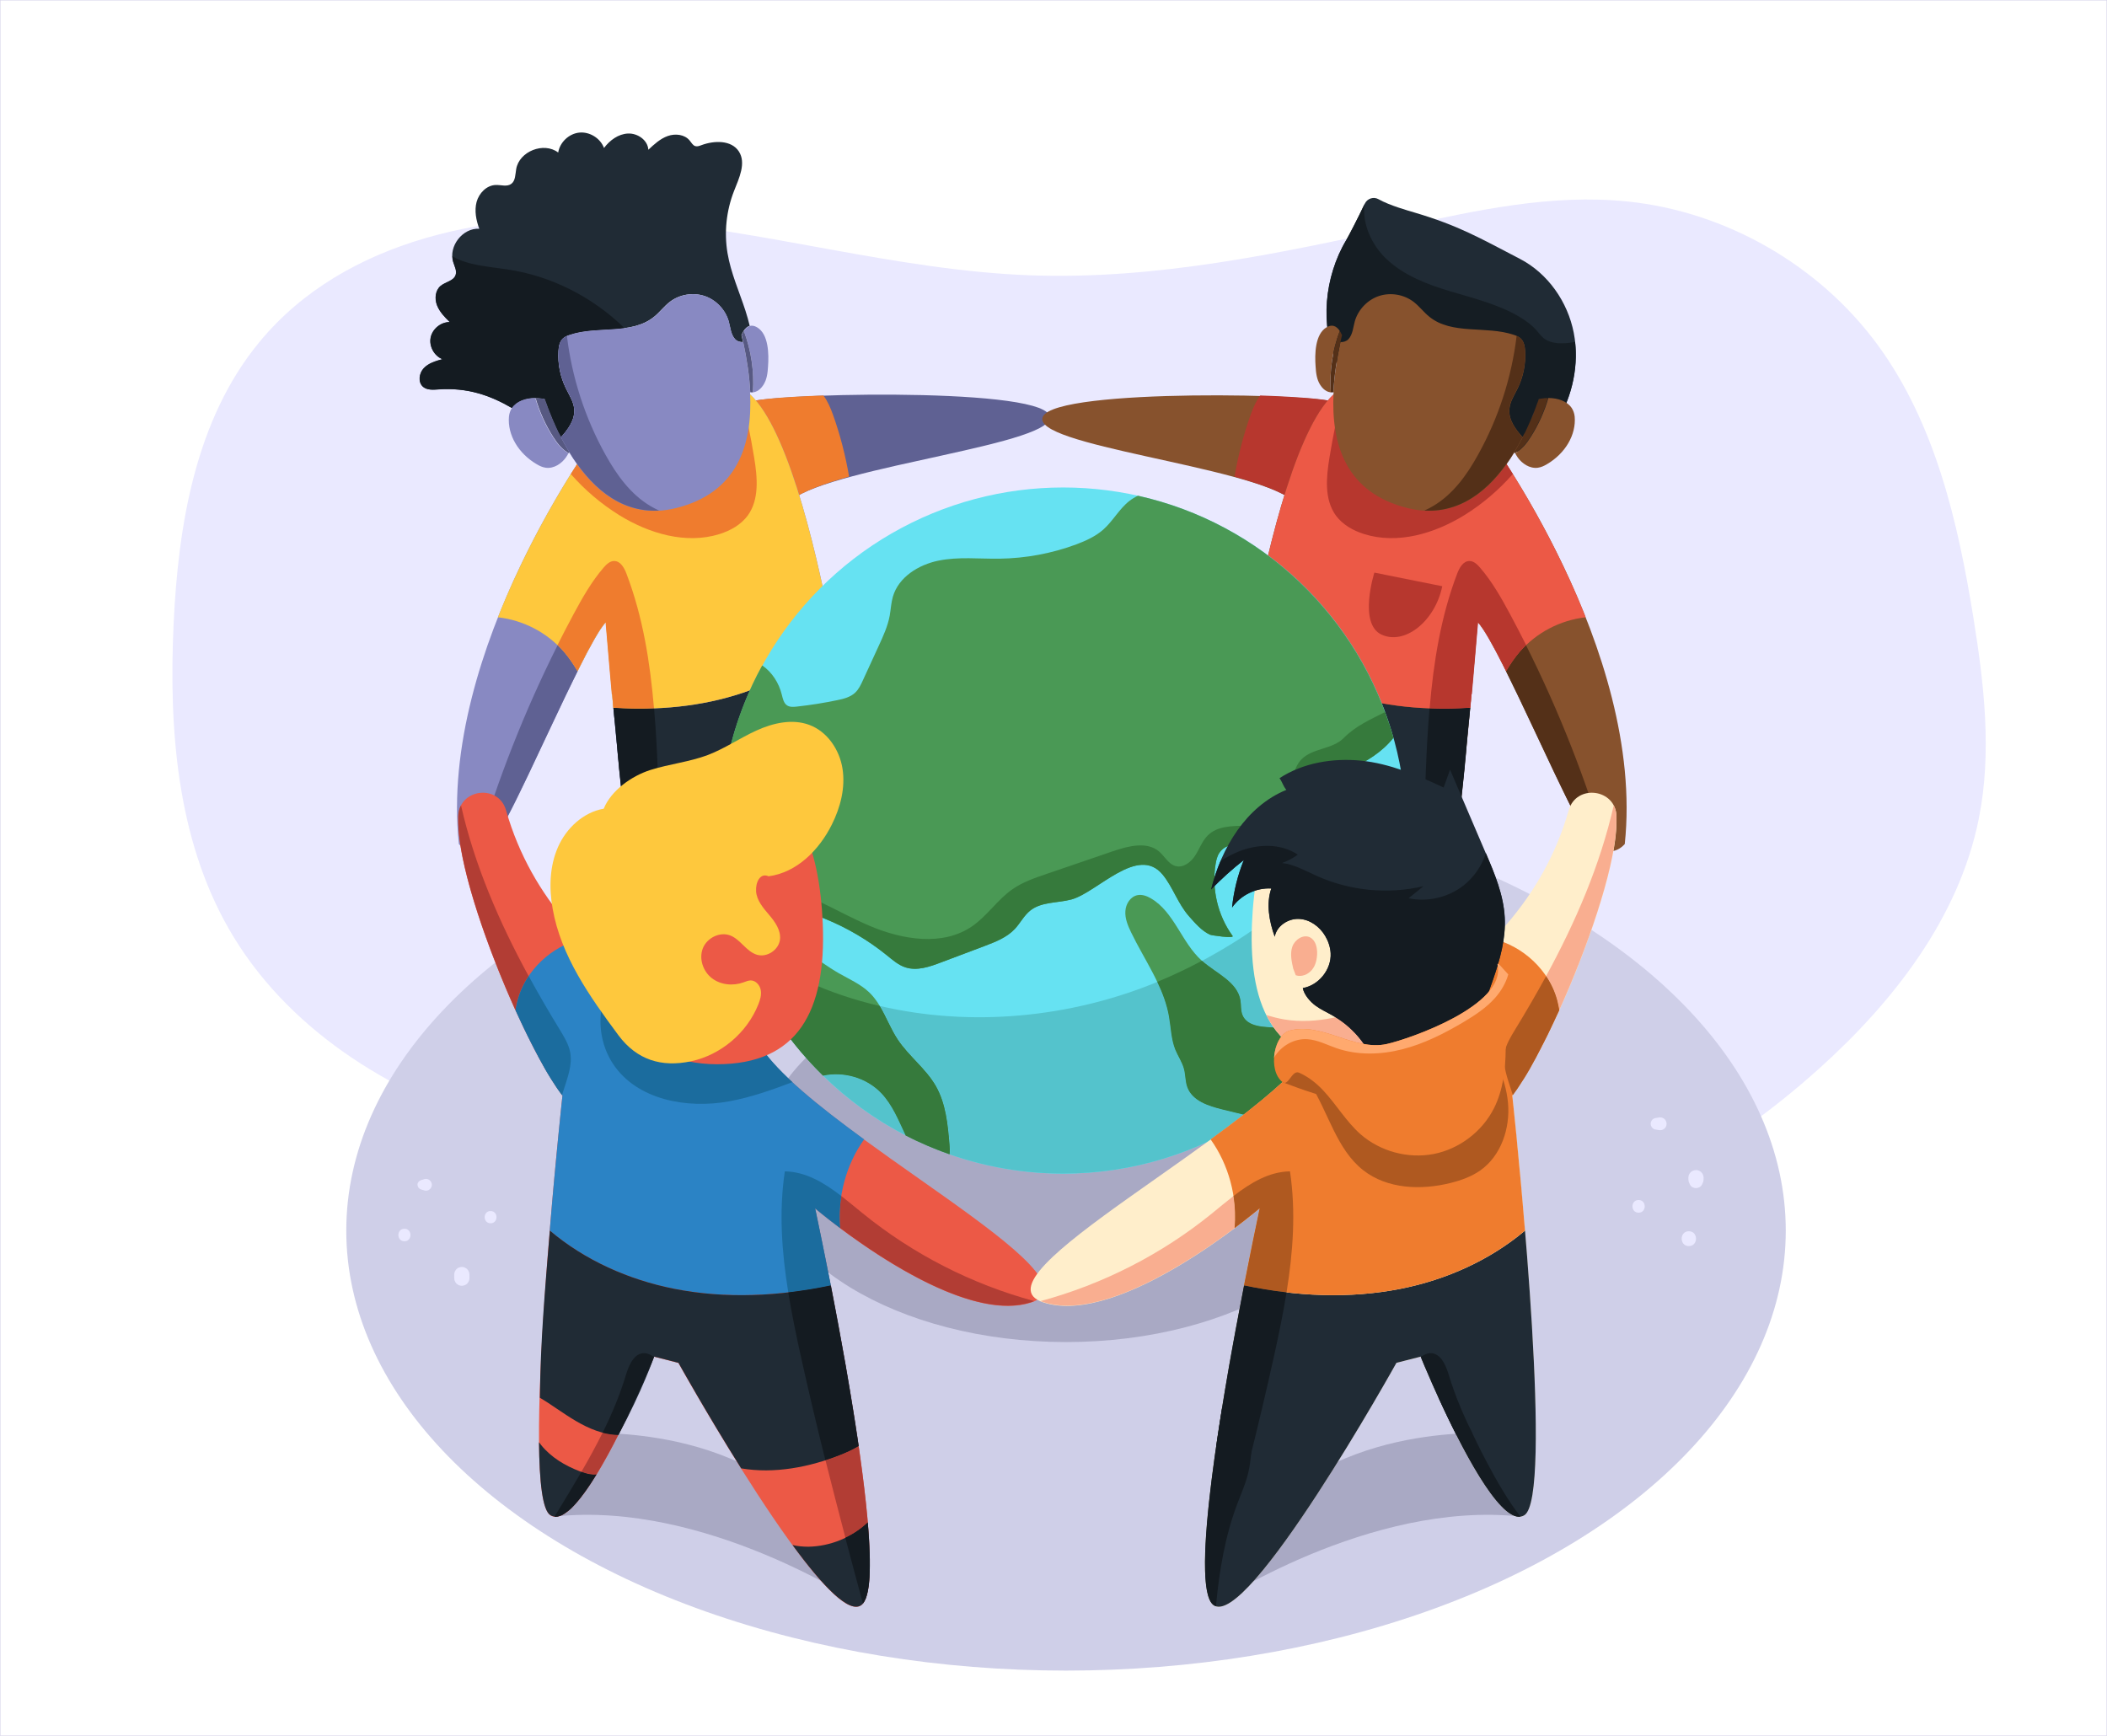 <?xml version="1.0" encoding="utf-8"?>
<!-- Generator: Adobe Illustrator 22.1.0, SVG Export Plug-In . SVG Version: 6.00 Build 0)  -->
<svg version="1.1" xmlns="http://www.w3.org/2000/svg" xmlns:xlink="http://www.w3.org/1999/xlink" x="0px" y="0px"
	 viewBox="0 0 2272 1872" style="enable-background:new 0 0 2272 1872;" xml:space="preserve">
<style type="text/css">
	.st0{fill:none;stroke:#D5D3EA;stroke-miterlimit:10;}
	.st1{fill:#EAE9FF;}
	.st2{fill:#CFCFE8;}
	.st3{fill:#A9A9C4;}
	.st4{fill:#5F6193;}
	.st5{fill:#EF7C2E;}
	.st6{fill:#8889C2;}
	.st7{fill:#202B35;}
	.st8{fill:#FEC83D;}
	.st9{fill:#141B21;}
	.st10{fill:#575982;}
	.st11{fill:#151D23;}
	.st12{fill:#87522D;}
	.st13{fill:#B7372E;}
	.st14{fill:#EC5946;}
	.st15{fill:#543018;}
	.st16{fill:#66E2F2;}
	.st17{fill:#54C3CC;}
	.st18{fill:#4A9955;}
	.st19{fill:#367A3C;}
	.st20{fill:#2B83C5;}
	.st21{fill:#1B6C9E;}
	.st22{fill:#B23D34;}
	.st23{fill:#FFEECB;}
	.st24{fill:#AF5920;}
	.st25{fill:#F9AE90;}
	.st26{fill:#FFA96E;}
</style>
<g id="Background">
	<g id="Layer_1_1_">
	</g>
	<g id="Layer_2">
	</g>
	<g id="Layer_1_2_">
	</g>
	<g id="Layer_2_1_">
	</g>
	<g>
		<g>
			<rect x="0" y="0" class="st0" width="2272" height="1872"/>
		</g>
	</g>
</g>
<g id="object">
	<g>
		<path class="st1" d="M755.2,1219.7c-69.9,25-147.8,15.5-218.9-5.8c-117.7-35.3-229.2-106.2-290-213
			c-55.7-97.8-64.3-215.5-59.1-327.9c5-107.7,23.8-220.8,92.4-304C372.1,256.5,533.1,226,678.4,236.8s286.9,54.7,432.5,60.1
			c134.5,4.9,267.8-23.3,399.3-52.2c80.6-17.7,162.8-35.9,244.8-27.4c106.2,10.9,206.8,68.7,269.9,154.9
			c61.8,84.6,86.3,190.3,103,293.7c11.6,71.9,20.2,145.9,5.8,217.3c-21.4,106.4-91.8,197.1-172.6,269.6
			c-50,44.9-105,84.6-164.7,115.3c-181.9,93.5-395,98.4-599.5,95.7c-52.7-0.7-106-1.8-157.1-14.9c-117.8-30.2-220-122.5-341.6-120"
			/>
		<ellipse class="st2" cx="1149.5" cy="1327.1" rx="776.1" ry="474.5"/>
		<path class="st3" d="M1308.1,1730.6c0,0,168.9-112.9,331.5-95.1c0,0-35.2-92.9-52.2-90.5S1363,1542.8,1308.1,1730.6z"/>
		<path class="st3" d="M929.5,1730.6c0,0-168.9-112.9-331.5-95.1c0,0,35.2-92.9,52.2-90.5S874.6,1542.8,929.5,1730.6z"/>
		<ellipse class="st3" cx="1149.5" cy="1246.1" rx="329.1" ry="201.2"/>
		<g>
			<g>
				<path class="st4" d="M805.9,434.6c6.7-10,310.2-18.2,325.4,12.9s-230.6,54.9-277.9,91.6C853.4,539.2,772.9,484,805.9,434.6z"/>
				<path class="st5" d="M887.9,426.5c-45.2,1.5-79.7,4.7-82,8.1c-33,49.4,47.5,104.6,47.5,104.6c11.7-9.1,34.6-17.4,62.2-25.2
					c-3.9-22.8-9.7-45.3-17.5-67.1C895.5,439.8,892.4,432.5,887.9,426.5z"/>
				<g>
					<path class="st6" d="M643.6,469.1c0,0-171.1,231.1-148.8,441.1c0,0,15.1,19.1,35.7-2c20.6-21.2,97.7-209.7,122.9-237.3
						c0,0,28.7,356.4,44.6,356.9c15.9,0.5,35.6,4.2,51.4-25.9s23.3-182.4,23.3-182.4s39.6-11.8,53.6-27.1c0,0,20.2,160.3,40.4,155.7
						c20.2-4.6,51.1-13.1,55.1-62.9c4-49.8-44.5-405-115.7-462.1C806.2,423,671.7,416.4,643.6,469.1z"/>
					<path class="st7" d="M897.4,684.3c0.3,1.7,0.6,3.4,0.9,5.1c-27.4,26.2-61.4,45.7-97.5,57.8c-44.6,15-92.4,19.1-139.4,16.1
						c-0.6-6.6-1.2-12.9-1.7-19.1c9.4,104.3,27,283.1,38.3,283.5c15.9,0.5,35.6,4.2,51.4-25.9s23.3-182.4,23.3-182.4
						s39.6-11.8,53.6-27.1c0,0,20.2,160.3,40.4,155.7c20.2-4.6,51.1-13.1,55.1-62.9C923.6,862.5,914.6,776.6,897.4,684.3z"/>
					<path class="st8" d="M800.8,747.2c36.1-12.1,70.1-31.5,97.5-57.8c-20.4-111.9-52.9-234.8-92.2-266.4c0,0-134.5-6.6-162.5,46.1
						c0,0-62.1,83.9-106.7,196.6c27.2,3,53.1,16.4,71,37.1c5.6,6.5,10.4,13.7,14.8,21.1c12.6-25.4,23.6-45.4,30.6-53.1
						c0,0,3.2,39.6,8,92.5C708.4,766.3,756.2,762.1,800.8,747.2z"/>
					<path class="st5" d="M667.5,555.4c32.3,20,72.3,31.9,108.5,20.5c11.7-3.7,22.9-10,30.2-19.8c12.8-17.5,10.5-41.4,7-62.8
						c-3.9-23.7-8.7-47.2-14.3-70.5c-28.3-0.5-131.2,1-155.3,46.3c0,0-11.5,15.5-28.1,42.1C630.6,528.4,648.1,543.3,667.5,555.4z"/>
					<path class="st4" d="M601.3,695.7c-35.7,71.2-65,145.7-87.3,222.1c4.9-0.8,10.4-3.5,16.5-9.7c14.9-15.3,59.3-118,92.3-184.2
						c-4.4-7.4-9.2-14.6-14.8-21.1C605.8,700.3,603.6,698,601.3,695.7z"/>
					<path class="st9" d="M705.3,763.9c-14.6,0.6-29.3,0.3-43.9-0.6c0.1,1.1,0.2,2.2,0.3,3.3c0,0.3,0.1,0.6,0.1,0.9
						c0.1,0.6,0.1,1.3,0.2,2c0,0.5,0.1,0.9,0.1,1.4c0.1,0.6,0.1,1.2,0.2,1.8c0.1,0.9,0.2,1.9,0.3,2.8c0.1,0.5,0.1,1.1,0.2,1.6
						c0.1,0.6,0.1,1.2,0.2,1.8c0.1,0.6,0.1,1.2,0.2,1.7c0,0.4,0.1,0.9,0.1,1.3c0.1,1.3,0.2,2.5,0.4,3.8c0,0.3,0.1,0.6,0.1,0.9
						c0.1,0.7,0.1,1.4,0.2,2.1c0,0.5,0.1,1.1,0.1,1.6c0.1,0.6,0.1,1.1,0.2,1.7c0.1,1,0.2,2.1,0.3,3.1c0,0.4,0.1,0.9,0.1,1.3
						c0.1,0.7,0.1,1.5,0.2,2.2c0,0.5,0.1,1,0.1,1.5c0.1,1,0.2,1.9,0.3,2.9c0,0.5,0.1,1,0.1,1.5c0.1,0.8,0.2,1.6,0.2,2.4
						c0,0.5,0.1,1,0.1,1.5c0.1,0.8,0.1,1.5,0.2,2.3c0,0.4,0.1,0.9,0.1,1.3c0.1,1.1,0.2,2.2,0.3,3.3c0,0.5,0.1,1,0.1,1.5
						c0.1,0.7,0.1,1.4,0.2,2.1c0.1,0.5,0.1,1.1,0.2,1.6c0.1,1.1,0.2,2.2,0.3,3.3c0,0.4,0.1,0.8,0.1,1.3c0.1,0.8,0.2,1.7,0.2,2.5
						c0,0.5,0.1,0.9,0.1,1.4c0.1,0.8,0.2,1.7,0.3,2.5c0.1,0.6,0.1,1.1,0.2,1.7c0.1,0.9,0.2,1.9,0.3,2.8c0,0.5,0.1,1,0.1,1.5
						c0.1,0.9,0.2,1.7,0.3,2.6c0,0.3,0.1,0.7,0.1,1c0.1,1.2,0.2,2.3,0.4,3.5c0,0.4,0.1,0.8,0.1,1.2c0.1,0.9,0.2,1.8,0.3,2.7
						c0,0.4,0.1,0.8,0.1,1.2c0.1,1.2,0.2,2.3,0.4,3.5c0,0.2,0,0.4,0.1,0.6c0.1,1.1,0.2,2.2,0.3,3.3c0,0.4,0.1,0.7,0.1,1.1
						c0.1,1,0.2,1.9,0.3,2.9c0,0.3,0.1,0.7,0.1,1c0.1,1.2,0.2,2.3,0.4,3.5c0,0.4,0.1,0.8,0.1,1.2c0.1,0.9,0.2,1.8,0.3,2.7
						c0,0.3,0.1,0.7,0.1,1c0.1,1.2,0.3,2.4,0.4,3.6c0,0.2,0.1,0.5,0.1,0.7c0.1,1,0.2,2,0.3,3c0,0.4,0.1,0.8,0.1,1.2
						c0.1,1,0.2,2,0.3,3c0,0.2,0,0.4,0.1,0.6c0.1,1.2,0.3,2.4,0.4,3.6c0,0.4,0.1,0.7,0.1,1.1c0.1,0.9,0.2,1.8,0.3,2.7
						c0,0.3,0.1,0.7,0.1,1c0.1,1.2,0.3,2.4,0.4,3.6c0,0.2,0,0.4,0.1,0.6c0.1,1,0.2,2,0.3,3c0,0.4,0.1,0.7,0.1,1.1
						c0.1,1.2,0.3,2.3,0.4,3.5c0,0,0,0.1,0,0.1c0.1,1.2,0.3,2.4,0.4,3.6c0,0.3,0.1,0.6,0.1,0.9c0.1,0.9,0.2,1.9,0.3,2.8
						c0,0.3,0.1,0.6,0.1,0.9c0.1,1.2,0.3,2.3,0.4,3.5c0,0.3,0.1,0.5,0.1,0.8c0.1,0.9,0.2,1.9,0.3,2.8c0,0.3,0.1,0.7,0.1,1
						c0.3,2.3,0.5,4.6,0.8,6.8c0,0.3,0.1,0.7,0.1,1c0.1,1,0.2,1.9,0.4,2.9c0,0.2,0,0.3,0.1,0.5c0.1,1.1,0.3,2.3,0.4,3.4
						c0,0.2,0.1,0.5,0.1,0.7c0.1,0.9,0.2,1.8,0.3,2.7c0,0.3,0.1,0.6,0.1,0.8c0.1,1.1,0.3,2.2,0.4,3.3c0,0.1,0,0.1,0,0.2
						c0.1,1,0.3,2.1,0.4,3.1c0,0.3,0.1,0.5,0.1,0.8c0.1,1,0.3,2,0.4,2.9c0,0.1,0,0.2,0,0.3c0.1,1.1,0.3,2.1,0.4,3.2
						c0,0.3,0.1,0.5,0.1,0.8c0.1,0.9,0.2,1.7,0.3,2.6c0,0.2,0.1,0.4,0.1,0.6c0.1,1,0.3,2.1,0.4,3.1c0,0.1,0,0.3,0.1,0.4
						c0.1,0.9,0.2,1.8,0.4,2.6c0,0.2,0.1,0.5,0.1,0.7c0.3,2,0.6,4,0.8,5.9c0,0.2,0.1,0.5,0.1,0.7c0.1,0.8,0.2,1.6,0.4,2.4
						c0,0.2,0,0.3,0.1,0.5c0.1,0.9,0.3,1.9,0.4,2.8c0,0.2,0.1,0.4,0.1,0.6c0.1,0.8,0.2,1.5,0.3,2.2c0,0.2,0.1,0.5,0.1,0.7
						c0.1,0.9,0.3,1.8,0.4,2.7c0,0,0,0,0,0c0.1,0.9,0.3,1.7,0.4,2.6c0,0.2,0.1,0.4,0.1,0.7c0.1,0.7,0.2,1.5,0.4,2.2
						c0,0.1,0,0.3,0.1,0.4c0.1,0.8,0.3,1.7,0.4,2.5c0,0.2,0.1,0.4,0.1,0.5c0.1,0.7,0.2,1.3,0.3,2c0,0.2,0.1,0.4,0.1,0.5
						c0.1,0.8,0.3,1.6,0.4,2.3c0,0.1,0,0.2,0,0.3c0.1,0.7,0.2,1.3,0.4,2c0,0.2,0.1,0.4,0.1,0.6c0.1,0.7,0.2,1.3,0.4,2
						c0,0.1,0,0.1,0,0.2c0.1,0.7,0.3,1.4,0.4,2.1c0,0.2,0.1,0.3,0.1,0.5c0.1,0.6,0.2,1.1,0.3,1.6c0,0.1,0.1,0.3,0.1,0.5
						c0.1,0.7,0.3,1.3,0.4,1.9c0,0.1,0,0.2,0.1,0.3c0.1,0.5,0.2,1.1,0.3,1.6c0,0.2,0.1,0.3,0.1,0.5c0.3,1.2,0.5,2.4,0.8,3.5
						c0,0.1,0.1,0.3,0.1,0.4c0.1,0.5,0.2,0.9,0.3,1.3c0,0.1,0,0.2,0.1,0.3c0.1,0.5,0.3,1,0.4,1.5c0,0.1,0.1,0.2,0.1,0.3
						c0.1,0.4,0.2,0.8,0.3,1.2c0,0.1,0.1,0.2,0.1,0.3c0.1,0.5,0.3,0.9,0.4,1.3c0,0,0,0.1,0,0.1c0.1,0.4,0.2,0.8,0.3,1.1
						c0,0.1,0.1,0.2,0.1,0.3c0.1,0.3,0.2,0.7,0.3,1c0,0.1,0,0.1,0.1,0.2c0.1,0.4,0.2,0.7,0.4,1c0,0.1,0.1,0.2,0.1,0.2
						c0.1,0.3,0.2,0.5,0.3,0.7c0,0.1,0.1,0.2,0.1,0.2c0.1,0.3,0.2,0.6,0.4,0.8c0,0,0,0.1,0.1,0.1c0.1,0.2,0.2,0.4,0.3,0.6
						c0,0.1,0.1,0.1,0.1,0.2c0.1,0.2,0.2,0.4,0.3,0.6c0,0,0,0,0,0.1c0.1,0.2,0.2,0.4,0.3,0.5c0,0,0.1,0.1,0.1,0.1
						c0.1,0.1,0.2,0.2,0.3,0.3c0,0,0.1,0.1,0.1,0.1c0.1,0.1,0.2,0.2,0.3,0.3c0,0,0,0,0.1,0c0.1,0.1,0.2,0.1,0.3,0.1c0,0,0.1,0,0.1,0
						c0.1,0,0.2,0.1,0.3,0.1c5.5,0.2,11.4,0.7,17.5,0.1c-1.4-65.9-3.1-131.8-6.1-197.7C708.4,808.1,707.2,785.9,705.3,763.9z"/>
					<path class="st5" d="M660.1,748.8c0.1,1.2,0.2,2.4,0.3,3.6c0,0.3,0.1,0.7,0.1,1c0,0.1,0,0.1,0,0.2c0.1,1.5,0.3,3.1,0.4,4.6
						c0,0.1,0,0.1,0,0.2c0.1,1.5,0.3,3.1,0.4,4.6c0,0.1,0,0.2,0,0.2c14.6,0.9,29.3,1.2,43.9,0.6c-4.2-49.6-12-98.8-29.7-145.2
						c-2.4-6.3-6.5-13.7-13.3-13.6c-4.6,0-8.4,3.7-11.4,7.2c-13,15.1-22.9,32.6-32.3,50.1c-5.9,11-11.7,22.1-17.3,33.3
						c2.3,2.3,4.6,4.6,6.7,7.1c5.6,6.5,10.4,13.7,14.8,21.1c2.8-5.5,5.4-10.8,8-15.8c0,0,0-0.1,0-0.1c0.3-0.7,0.7-1.3,1-1.9
						c0-0.1,0.1-0.2,0.1-0.2c0.3-0.6,0.6-1.2,0.9-1.8c0.1-0.1,0.1-0.2,0.2-0.3c0.3-0.6,0.6-1.1,0.9-1.6c0.1-0.1,0.1-0.2,0.2-0.4
						c0.3-0.5,0.6-1.1,0.9-1.6c0.1-0.1,0.1-0.2,0.2-0.3c0.3-0.6,0.6-1.2,0.9-1.7c0,0,0.1-0.1,0.1-0.1c1-1.9,2-3.7,3-5.5
						c0-0.1,0.1-0.1,0.1-0.2c0.3-0.5,0.6-1,0.8-1.5c0.1-0.1,0.2-0.3,0.2-0.4c0.2-0.4,0.5-0.8,0.7-1.2c0.1-0.2,0.2-0.3,0.3-0.5
						c0.2-0.4,0.4-0.7,0.6-1.1c0.1-0.2,0.2-0.3,0.3-0.5c0.2-0.4,0.4-0.7,0.6-1c0.1-0.2,0.2-0.3,0.3-0.5c0.2-0.3,0.4-0.7,0.6-1
						c0.1-0.2,0.2-0.3,0.3-0.5c0.2-0.3,0.4-0.7,0.6-1c0.1-0.1,0.2-0.3,0.2-0.4c0.2-0.4,0.5-0.7,0.7-1.1c0-0.1,0.1-0.2,0.1-0.2
						c0.3-0.4,0.6-0.9,0.8-1.3c0,0,0,0,0,0c0.3-0.4,0.5-0.8,0.8-1.2c0.1-0.1,0.2-0.2,0.2-0.3c0.2-0.3,0.4-0.6,0.6-0.8
						c0.1-0.1,0.2-0.3,0.3-0.4c0.2-0.2,0.3-0.5,0.5-0.7c0.1-0.1,0.2-0.3,0.3-0.4c0.1-0.2,0.3-0.4,0.4-0.6c0.1-0.1,0.2-0.3,0.3-0.4
						c0.1-0.2,0.3-0.4,0.4-0.6c0.1-0.1,0.2-0.3,0.3-0.4c0.1-0.2,0.3-0.4,0.4-0.5c0.1-0.1,0.2-0.3,0.3-0.4c0.1-0.2,0.3-0.4,0.4-0.5
						c0.1-0.1,0.2-0.2,0.3-0.3c0.1-0.2,0.3-0.4,0.4-0.5c0.1-0.1,0.1-0.2,0.2-0.3c0.2-0.3,0.4-0.5,0.6-0.7c0,0,0,0.1,0,0.1
						c0,0.1,0,0.2,0,0.3c0,0.2,0,0.4,0.1,0.7c0,0.2,0,0.4,0,0.6c0,0.1,0,0.2,0,0.3c0,0.2,0,0.5,0.1,0.8c0,0,0,0,0,0
						c0,0.3,0.1,0.7,0.1,1.1c0,0.1,0,0.1,0,0.2c0.1,1.7,0.3,4,0.6,6.7c0,0,0,0.1,0,0.1c0.1,0.6,0.1,1.3,0.2,2c0,0.1,0,0.1,0,0.2
						c0.9,10.6,2.3,26.9,4,46.9c0,0,0,0,0,0c0.1,1.4,0.2,2.8,0.4,4.2c0,0.1,0,0.1,0,0.2c0.3,2.9,0.5,5.9,0.8,8.9c0,0,0,0.1,0,0.1
						c0.1,1.5,0.3,2.9,0.4,4.4C660.1,748.7,660.1,748.8,660.1,748.8z"/>
					<g>
						<path class="st7" d="M577.3,429.2L577.3,429.2C577.3,429.2,577.3,429.2,577.3,429.2c2.2,0,4.5,0.2,6.7,0.5c0,0,0.1,0,0.1,0
							c0.5,0.1,1,0.2,1.5,0.2c0.1,0,0.2,0,0.4,0.1c0.4,0.1,0.9,0.2,1.3,0.3c-0.1-0.4-0.3-0.7-0.4-1.1c0.2,0.6,0.4,1.1,0.6,1.7
							c0.1,0.3,0.2,0.7,0.3,1c0.2,0.6,0.4,1.1,0.6,1.7c0.1,0.3,0.2,0.7,0.4,1c0.2,0.6,0.4,1.2,0.7,1.8c0.1,0.3,0.2,0.6,0.3,0.9
							c0.2,0.6,0.5,1.3,0.7,2c0.1,0.3,0.2,0.6,0.3,0.8c0.3,0.8,0.6,1.5,0.9,2.3c0.1,0.2,0.1,0.4,0.2,0.6c1.2,3,2.4,6,3.7,9.1
							c0.1,0.1,0.1,0.3,0.2,0.4c0.4,0.9,0.8,1.8,1.1,2.6c0.1,0.2,0.2,0.4,0.3,0.6c0.4,0.8,0.7,1.6,1.1,2.5c0.1,0.2,0.2,0.5,0.3,0.7
							c0.4,0.8,0.7,1.6,1.1,2.4c0.1,0.2,0.2,0.5,0.3,0.7c0.4,0.8,0.8,1.6,1.2,2.5c0.1,0.2,0.2,0.5,0.3,0.7c0.4,0.9,0.9,1.8,1.3,2.7
							c0.1,0.2,0.2,0.3,0.2,0.5c0.5,1.1,1.1,2.1,1.6,3.2c7.9-8.8,15.3-19,14.4-30.5c-0.7-8.1-5.5-15.1-9-22.4
							c-6.1-12.4-8.9-26.4-8-40.1c0.3-4.9,1.2-10.1,4.7-13.5c2-2,4.8-3.1,7.5-4c29.8-10.1,66.6,0.4,91.1-19.5
							c6.1-4.9,10.8-11.4,17-16.1c10.4-8,24.8-10.4,37.3-6.3c12.4,4.1,22.5,14.7,26.1,27.3c1.9,6.6,2.2,14.1,6.8,19.2
							c2.1,2.4,5.6,3.4,8.7,3.2l0,0c0,0,0,0,0,0c-0.6-2.8-1.2-5.6-1.9-8.4c0.1,0.3,0.1,0.6,0.2,0.8c0-0.1,0.1-0.2,0.1-0.3
							c0,0,0-0.1,0.1-0.1c0.3-0.7,0.7-1.4,1-2c0,0,0-0.1,0-0.1c0.4-0.7,0.8-1.3,1.2-2c0,0,0,0,0,0l0,0c1.7-2.6,3.9-4.7,6.5-5.4
							c-1.3-5.6-2.9-11.1-4.6-16.4c-6.7-20.6-15.7-40.6-19.3-61.9c-3.8-22.5-1.3-45.9,7-67.1c5.5-13.9,13.3-30.2,5.2-42.7
							c-8.1-12.4-26.6-11.9-40.5-6.7c-2.1,0.8-4.3,1.6-6.4,1c-2.8-0.8-4.2-3.8-6.1-6c-5.4-6.7-15.6-7.8-23.7-4.9
							s-14.6,8.9-20.9,14.8c-0.6-10.4-11.6-18-22-17.5c-10.4,0.5-19.6,7.3-25.8,15.6c-3.9-10.5-15.4-17.7-26.6-16.6
							c-11.2,1.1-21,10.4-22.8,21.5c-15.5-11.8-42.1-1.3-45.3,17.9c-1,5.7-0.7,12.5-5.3,15.9c-4.6,3.4-11,1-16.8,1.2
							c-9.8,0.3-18,8.8-20.6,18.3c-2.5,9.5-0.5,19.7,2.9,28.9c-17.9-1.1-33.5,19-28.1,36.1c1.4,4.5,4.1,9.3,2.5,13.8
							c-2.2,6.4-10.9,7.3-16.2,11.7c-5.8,4.9-6.6,13.9-3.8,21c2.8,7.1,8.3,12.7,13.7,18c-9.6-0.1-18.7,7.3-20.6,16.7
							c-1.9,9.4,3.8,19.8,12.7,23.3c-7.3,2-14.9,4.2-20.1,9.7c-5.2,5.5-6.5,15.3-0.7,20.2c4.4,3.6,10.8,3.1,16.4,2.7
							c31.2-2.2,55.7,6.3,79.4,20.1C557,432.7,566.8,429.2,577.3,429.2z M586,426.6c0.2,0.6,0.4,1.2,0.6,1.8
							C586.4,427.7,586.2,427.1,586,426.6z"/>
						<path class="st9" d="M487.8,276.4c0.1,2.2,0.4,4.4,1.1,6.5c1.4,4.5,4.1,9.3,2.5,13.8c-2.2,6.4-10.9,7.3-16.2,11.7
							c-5.8,4.9-6.6,13.9-3.8,21c2.8,7.1,8.3,12.7,13.7,18c-9.6-0.1-18.7,7.3-20.6,16.7c-1.9,9.4,3.8,19.8,12.7,23.3
							c-7.3,2-14.9,4.2-20.1,9.7c-5.2,5.5-6.5,15.3-0.7,20.2c4.4,3.6,10.8,3.1,16.4,2.7c31.2-2.2,55.7,6.3,79.4,20.1
							c4.9-7.3,14.7-10.8,25.2-10.8c0,0,0,0,0,0c2.2,0,4.5,0.2,6.7,0.5c0,0,0.1,0,0.1,0c0.5,0.1,1,0.2,1.5,0.2c0.1,0,0.2,0,0.4,0.1
							c0.4,0.1,0.9,0.2,1.3,0.3c-0.1-0.4-0.3-0.7-0.4-1.1c0.2,0.6,0.4,1.1,0.6,1.7c0.1,0.3,0.2,0.7,0.3,1c0.2,0.6,0.4,1.1,0.6,1.7
							c0.1,0.3,0.2,0.7,0.4,1c0.2,0.6,0.4,1.2,0.7,1.8c0.1,0.3,0.2,0.6,0.3,0.9c0.2,0.6,0.5,1.3,0.7,2c0.1,0.3,0.2,0.6,0.3,0.8
							c0.3,0.8,0.6,1.5,0.9,2.3c0.1,0.2,0.1,0.4,0.2,0.6c1.2,3,2.4,6,3.7,9.1c0.1,0.1,0.1,0.3,0.2,0.4c0.4,0.9,0.8,1.8,1.1,2.6
							c0.1,0.2,0.2,0.4,0.3,0.6c0.4,0.8,0.7,1.6,1.1,2.5c0.1,0.2,0.2,0.5,0.3,0.7c0.4,0.8,0.7,1.6,1.1,2.4c0.1,0.2,0.2,0.5,0.3,0.7
							c0.4,0.8,0.8,1.6,1.2,2.5c0.1,0.2,0.2,0.5,0.3,0.7c0.4,0.9,0.9,1.8,1.3,2.7c0.1,0.2,0.2,0.3,0.2,0.5c0.5,1.1,1.1,2.1,1.6,3.2
							c7.9-8.8,15.3-19,14.4-30.5c-0.7-8.1-5.5-15.1-9-22.4c-6.1-12.4-8.9-26.4-8-40.1c0.3-4.9,1.2-10.1,4.7-13.5c2-2,4.8-3.1,7.5-4
							c18.6-6.3,39.9-4.6,59.2-7.2c-34.3-33.6-79.2-56.6-126.8-63.5C526.8,287.4,504.6,286.3,487.8,276.4z M586.6,428.3
							c-0.2-0.6-0.4-1.2-0.6-1.8C586.2,427.1,586.4,427.7,586.6,428.3z"/>
						<path class="st6" d="M577.3,429.2c2.2,0,4.5,0.2,6.7,0.5C581.8,429.4,579.5,429.3,577.3,429.2z"/>
						<path class="st6" d="M584.1,429.8c0.5,0.1,1,0.2,1.5,0.2C585.2,429.9,584.7,429.8,584.1,429.8z"/>
						<path class="st10" d="M601.8,465.3c-0.1-0.2-0.2-0.5-0.3-0.7c-0.4-0.8-0.8-1.6-1.2-2.5c-0.1-0.2-0.2-0.5-0.3-0.7
							c-0.4-0.8-0.7-1.6-1.1-2.4c-0.1-0.2-0.2-0.5-0.3-0.7c-0.4-0.8-0.7-1.6-1.1-2.5c-0.1-0.2-0.2-0.4-0.3-0.6
							c-0.4-0.9-0.8-1.8-1.1-2.6c-0.1-0.1-0.1-0.3-0.2-0.4c-1.3-3.1-2.6-6.1-3.7-9.1c-0.1-0.2-0.1-0.4-0.2-0.6
							c-0.3-0.8-0.6-1.5-0.9-2.3c-0.1-0.3-0.2-0.6-0.3-0.8c-0.3-0.7-0.5-1.3-0.7-2c-0.1-0.3-0.2-0.6-0.3-0.9
							c-0.2-0.6-0.4-1.2-0.7-1.8c-0.1-0.3-0.2-0.7-0.4-1c-0.2-0.6-0.4-1.1-0.6-1.7c-0.1-0.3-0.2-0.7-0.3-1c-0.1-0.2-0.1-0.4-0.2-0.6
							c-0.4-0.1-0.9-0.2-1.3-0.3c-0.1,0-0.2,0-0.4-0.1c-0.5-0.1-1-0.2-1.5-0.2c0,0-0.1,0-0.1,0c-2.2-0.3-4.5-0.5-6.7-0.5
							c0,0,0,0,0,0l0,0c4.3,14.9,10.8,29.2,19.2,42.3c4.4,6.8,9.7,13.5,16.7,17.2c0.2-0.4,0.4-0.9,0.6-1.3
							c-3.8-6.3-7.3-12.7-10.5-19c-0.1-0.2-0.2-0.3-0.2-0.5C602.7,467.1,602.2,466.2,601.8,465.3z"/>
						<path class="st6" d="M816.2,352.9c-2.9-1.7-5.4-2-7.6-1.4c-2.6,0.7-4.8,2.8-6.5,5.4c8,21,11.3,43.8,9.7,66.2
							c-1,0.1-1.9,0-2.8-0.1c-0.9-17.8-3.8-36.1-7.6-54.1c-3.2,0.2-6.6-0.9-8.7-3.2c-4.6-5.1-5-12.6-6.8-19.2
							c-3.6-12.6-13.7-23.2-26.1-27.3c-12.4-4.1-26.8-1.7-37.3,6.3c-6.2,4.8-10.9,11.2-17,16.1c-24.4,19.8-61.2,9.4-91.1,19.5
							c-2.7,0.9-5.4,2-7.5,4c-3.5,3.4-4.4,8.6-4.7,13.5c-0.8,13.8,2,27.7,8,40.1c3.6,7.3,8.3,14.3,9,22.4c1,11.6-6.4,21.7-14.4,30.5
							c-0.5-1.1-1.1-2.1-1.6-3.2c3.2,6.3,6.7,12.7,10.5,19c-0.2,0.4-0.4,0.9-0.6,1.3c-7-3.7-12.4-10.4-16.7-17.2
							c-8.4-13.1-14.9-27.4-19.2-42.3c-10.5,0-20.3,3.5-25.2,10.8c-1.7,2.6-2.8,5.7-3.2,9.2c-1.7,19.7,10.1,39.8,30.1,51.5
							c2.9,1.7,6,3.2,9.6,3.7c9,1.2,17.1-4.7,21.6-10.9c1.3-1.8,2.5-3.9,3.5-6c23.9,39.3,61.1,73.9,115.4,60.4
							c66-16.4,82.7-67.8,79.8-124.9c4.8,0.8,10.1-1.3,14.3-7.8c3.9-5.9,4.7-13.3,5.1-20.3C829.1,382.4,829,360.2,816.2,352.9z"/>
						<path class="st4" d="M652.9,490.4c-22-39.5-36.2-83.3-41.6-128.2c-1.6,0.7-3.1,1.6-4.4,2.8c-3.5,3.4-4.4,8.6-4.7,13.5
							c-0.8,13.8,2,27.7,8,40.1c3.6,7.3,8.3,14.3,9,22.4c1,11.6-6.4,21.7-14.3,30.5c2.7,5.3,5.7,10.6,8.9,15.9c0,0,0,0.1,0,0.1
							c0,0,0-0.1,0-0.1c21.1,34.7,52.6,65.7,97,63.2c-3.2-1.4-6.3-3-9.3-4.8C680.1,533.2,665,512.2,652.9,490.4z"/>
						<path class="st6" d="M800.9,358.8c0.4-0.7,0.8-1.3,1.2-2C801.7,357.5,801.3,358.2,800.9,358.8z"/>
						<path class="st6" d="M799.8,361c0.3-0.7,0.7-1.4,1-2C800.5,359.6,800.2,360.3,799.8,361z"/>
						<path class="st6" d="M799.8,361.1c0,0.1-0.1,0.2-0.1,0.3c-0.1-0.3-0.1-0.6-0.2-0.8c0.6,2.8,1.3,5.6,1.9,8.4
							c-0.5-2.5-1.1-5-1.7-7.5C799.7,361.3,799.7,361.2,799.8,361.1z"/>
						<path class="st10" d="M802.1,356.9c-0.4,0.6-0.8,1.3-1.2,2c0,0,0,0.1,0,0.1c-0.4,0.7-0.7,1.3-1,2c0,0,0,0.1-0.1,0.1
							c0,0.1-0.1,0.2-0.1,0.3c0.6,2.5,1.1,5,1.7,7.5c0,0,0,0,0,0l0,0c3.9,18,6.7,36.3,7.6,54.1c0.9,0.2,1.9,0.2,2.8,0.1
							C813.4,400.7,810,377.9,802.1,356.9L802.1,356.9C802.1,356.9,802.1,356.9,802.1,356.9z"/>
						<path class="st6" d="M587.5,430.9c-0.2-0.6-0.4-1.1-0.6-1.7c0.1,0.4,0.2,0.7,0.4,1.1c-0.4-0.1-0.9-0.2-1.3-0.3
							c0.4,0.1,0.9,0.2,1.3,0.3C587.4,430.5,587.5,430.7,587.5,430.9z"/>
						<path class="st6" d="M590.9,440.2c0.3,0.8,0.6,1.5,0.9,2.3C591.5,441.7,591.2,440.9,590.9,440.2z"/>
						<path class="st6" d="M589.9,437.4c0.2,0.6,0.5,1.3,0.7,2C590.4,438.7,590.1,438,589.9,437.4z"/>
						<path class="st6" d="M588.9,434.6c0.2,0.6,0.4,1.2,0.7,1.8C589.3,435.8,589.1,435.2,588.9,434.6z"/>
						<path class="st6" d="M592.1,443c1.2,3,2.4,6,3.7,9.1C594.5,449,593.2,446,592.1,443z"/>
						<path class="st6" d="M596,452.5c0.4,0.9,0.8,1.8,1.1,2.6C596.7,454.3,596.3,453.4,596,452.5z"/>
						<path class="st6" d="M601.8,465.3c0.4,0.9,0.9,1.8,1.3,2.7C602.7,467.1,602.2,466.2,601.8,465.3z"/>
						<path class="st6" d="M600.3,462.1c0.4,0.8,0.8,1.6,1.2,2.5C601.1,463.8,600.7,463,600.3,462.1z"/>
						<path class="st6" d="M597.4,455.8c0.4,0.8,0.7,1.6,1.1,2.5C598.1,457.4,597.8,456.6,597.4,455.8z"/>
						<path class="st6" d="M587.9,431.9c0.2,0.6,0.4,1.1,0.6,1.7C588.3,433.1,588.1,432.5,587.9,431.9z"/>
						<path class="st6" d="M598.8,459c0.4,0.8,0.7,1.6,1.1,2.4C599.6,460.6,599.2,459.8,598.8,459z"/>
					</g>
				</g>
			</g>
			<path class="st7" d="M1697,358.9c-6.5-33.4-27.9-64.1-58-79.7c-44-22.9-66.2-35.9-113.7-50c-7-2.1-26.9-7.6-38.7-14.3
				c-5.4-3.1-12.2-0.9-14.9,4.7c-6.8,14.6-17.4,35-19.9,39.2c-6,10-10.7,20.7-14.2,31.9c-7,22.3-9,46.1-5.4,69.2
				c7.9,51.5,47,82.9,91.2,106.6c29.9,16,63.8,25.3,97.6,22.7c15.7-1.2,32-5.3,43.7-15.8c5.3-4.7,9.5-10.6,13.2-16.6
				C1695.7,427.8,1703.5,392.3,1697,358.9z"/>
			<path class="st11" d="M1684.5,370.2c-7.1,0.1-14.6-1.1-20.1-5.6c-2.6-2.2-4.6-4.9-6.8-7.5c-5.5-6.4-12.5-11.5-19.8-15.8
				c-22.6-13.2-48.4-19.5-73.5-27s-50.4-17.1-69.4-35.1c-15.9-15.1-26.1-37.7-23.6-59c-6.8,14.6-17.2,34.4-19.6,38.6
				c-6,10-10.7,20.7-14.2,31.9c-7,22.3-9,46.1-5.4,69.2c7.9,51.5,47,82.9,91.2,106.6c29.9,16,63.8,25.3,97.6,22.7
				c15.7-1.2,32-5.3,43.7-15.8c5.3-4.7,9.5-10.6,13.2-16.6c16.1-26.2,24-57.7,20.6-88.1C1693.9,369.6,1689.2,370.2,1684.5,370.2z"/>
			<g>
				<path class="st12" d="M1440.9,434.6c-6.7-10-301.2-16.5-316.3,14.6s221.6,53.2,268.9,90C1393.4,539.2,1473.9,484,1440.9,434.6z"
					/>
				<path class="st13" d="M1358.9,426.5c45.2,1.5,79.7,4.7,82,8.1c33,49.4-47.5,104.6-47.5,104.6c-11.7-9.1-34.6-17.4-62.2-25.2
					c3.9-22.8,9.7-45.3,17.5-67.1C1351.3,439.8,1354.4,432.5,1358.9,426.5z"/>
				<g>
					<path class="st12" d="M1603.2,469.1c0,0,171.1,231.1,148.8,441.1c0,0-15.1,19.1-35.7-2s-97.7-209.7-122.9-237.3
						c0,0-28.7,356.4-44.6,356.9c-15.9,0.5-35.6,4.2-51.4-25.9c-15.8-30.1-23.3-182.4-23.3-182.4s-39.6-11.8-53.6-27.1
						c0,0-20.2,160.3-40.4,155.7c-20.2-4.6-51.1-13.1-55.1-62.9c-4-49.8,44.5-405,115.7-462.1C1440.6,423,1575.1,416.4,1603.2,469.1
						z"/>
					<path class="st7" d="M1349.3,684.3c-0.3,1.7-0.6,3.4-0.9,5.1c27.4,26.2,61.4,45.7,97.5,57.8c44.6,15,92.4,19.1,139.4,16.1
						c0.6-6.6,1.2-12.9,1.7-19.1c-9.4,104.3-27,283.1-38.3,283.5c-15.9,0.5-35.6,4.2-51.4-25.9s-23.3-182.4-23.3-182.4
						s-39.6-11.8-53.6-27.1c0,0-20.2,160.3-40.4,155.7c-20.2-4.6-51.1-13.1-55.1-62.9C1323.2,862.5,1332.2,776.6,1349.3,684.3z"/>
					<path class="st14" d="M1446,747.2c-36.1-12.1-70.1-31.5-97.5-57.8c20.4-111.9,52.9-234.8,92.2-266.4c0,0,134.5-6.6,162.5,46.1
						c0,0,62.1,83.9,106.7,196.6c-27.2,3-53.1,16.4-71,37.1c-5.6,6.5-10.4,13.7-14.8,21.1c-12.6-25.4-23.6-45.4-30.6-53.1
						c0,0-3.2,39.6-8,92.5C1538.4,766.3,1490.6,762.1,1446,747.2z"/>
					<path class="st13" d="M1579.3,555.4c-32.3,20-72.3,31.9-108.5,20.5c-11.7-3.7-22.9-10-30.2-19.8c-12.8-17.5-10.5-41.4-7-62.8
						c3.9-23.7,8.7-47.2,14.3-70.5c28.3-0.5,131.2,1,155.3,46.3c0,0,11.5,15.5,28.1,42.1C1616.2,528.4,1598.7,543.3,1579.3,555.4z"
						/>
					<path class="st15" d="M1645.5,695.7c35.7,71.2,65,145.7,87.3,222.1c-4.9-0.8-10.4-3.5-16.5-9.7c-14.9-15.3-59.3-118-92.3-184.2
						c4.4-7.4,9.2-14.6,14.8-21.1C1640.9,700.3,1643.2,698,1645.5,695.7z"/>
					<path class="st9" d="M1541.5,763.9c14.6,0.6,29.3,0.3,43.9-0.6c-0.1,1.1-0.2,2.2-0.3,3.3c0,0.3-0.1,0.6-0.1,0.9
						c-0.1,0.6-0.1,1.3-0.2,2c0,0.5-0.1,0.9-0.1,1.4c-0.1,0.6-0.1,1.2-0.2,1.8c-0.1,0.9-0.2,1.9-0.3,2.8c-0.1,0.5-0.1,1.1-0.2,1.6
						c-0.1,0.6-0.1,1.2-0.2,1.8c-0.1,0.6-0.1,1.2-0.2,1.7c0,0.4-0.1,0.9-0.1,1.3c-0.1,1.3-0.2,2.5-0.4,3.8c0,0.3-0.1,0.6-0.1,0.9
						c-0.1,0.7-0.1,1.4-0.2,2.1c0,0.5-0.1,1.1-0.1,1.6c-0.1,0.6-0.1,1.1-0.2,1.7c-0.1,1-0.2,2.1-0.3,3.1c0,0.4-0.1,0.9-0.1,1.3
						c-0.1,0.7-0.1,1.5-0.2,2.2c0,0.5-0.1,1-0.1,1.5c-0.1,1-0.2,1.9-0.3,2.9c0,0.5-0.1,1-0.1,1.5c-0.1,0.8-0.2,1.6-0.2,2.4
						c0,0.5-0.1,1-0.1,1.5c-0.1,0.8-0.1,1.5-0.2,2.3c0,0.4-0.1,0.9-0.1,1.3c-0.1,1.1-0.2,2.2-0.3,3.3c0,0.5-0.1,1-0.1,1.5
						c-0.1,0.7-0.1,1.4-0.2,2.1c-0.1,0.5-0.1,1.1-0.2,1.6c-0.1,1.1-0.2,2.2-0.3,3.3c0,0.4-0.1,0.8-0.1,1.3c-0.1,0.8-0.2,1.7-0.2,2.5
						c0,0.5-0.1,0.9-0.1,1.4c-0.1,0.8-0.2,1.7-0.3,2.5c-0.1,0.6-0.1,1.1-0.2,1.7c-0.1,0.9-0.2,1.9-0.3,2.8c0,0.5-0.1,1-0.1,1.5
						c-0.1,0.9-0.2,1.7-0.3,2.6c0,0.3-0.1,0.7-0.1,1c-0.1,1.2-0.2,2.3-0.4,3.5c0,0.4-0.1,0.8-0.1,1.2c-0.1,0.9-0.2,1.8-0.3,2.7
						c0,0.4-0.1,0.8-0.1,1.2c-0.1,1.2-0.2,2.3-0.4,3.5c0,0.2,0,0.4-0.1,0.6c-0.1,1.1-0.2,2.2-0.3,3.3c0,0.4-0.1,0.7-0.1,1.1
						c-0.1,1-0.2,1.9-0.3,2.9c0,0.3-0.1,0.7-0.1,1c-0.1,1.2-0.2,2.3-0.4,3.5c0,0.4-0.1,0.8-0.1,1.2c-0.1,0.9-0.2,1.8-0.3,2.7
						c0,0.3-0.1,0.7-0.1,1c-0.1,1.2-0.3,2.4-0.4,3.6c0,0.2-0.1,0.5-0.1,0.7c-0.1,1-0.2,2-0.3,3c0,0.4-0.1,0.8-0.1,1.2
						c-0.1,1-0.2,2-0.3,3c0,0.2,0,0.4-0.1,0.6c-0.1,1.2-0.3,2.4-0.4,3.6c0,0.4-0.1,0.7-0.1,1.1c-0.1,0.9-0.2,1.8-0.3,2.7
						c0,0.3-0.1,0.7-0.1,1c-0.1,1.2-0.3,2.4-0.4,3.6c0,0.2,0,0.4-0.1,0.6c-0.1,1-0.2,2-0.3,3c0,0.4-0.1,0.7-0.1,1.1
						c-0.1,1.2-0.3,2.3-0.4,3.5c0,0,0,0.1,0,0.1c-0.1,1.2-0.3,2.4-0.4,3.6c0,0.3-0.1,0.6-0.1,0.9c-0.1,0.9-0.2,1.9-0.3,2.8
						c0,0.3-0.1,0.6-0.1,0.9c-0.1,1.2-0.3,2.3-0.4,3.5c0,0.3-0.1,0.5-0.1,0.8c-0.1,0.9-0.2,1.9-0.3,2.8c0,0.3-0.1,0.7-0.1,1
						c-0.3,2.3-0.5,4.6-0.8,6.8c0,0.3-0.1,0.7-0.1,1c-0.1,1-0.2,1.9-0.4,2.9c0,0.2,0,0.3-0.1,0.5c-0.1,1.1-0.3,2.3-0.4,3.4
						c0,0.2-0.1,0.5-0.1,0.7c-0.1,0.9-0.2,1.8-0.3,2.7c0,0.3-0.1,0.6-0.1,0.8c-0.1,1.1-0.3,2.2-0.4,3.3c0,0.1,0,0.1,0,0.2
						c-0.1,1-0.3,2.1-0.4,3.1c0,0.3-0.1,0.5-0.1,0.8c-0.1,1-0.3,2-0.4,2.9c0,0.1,0,0.2,0,0.3c-0.1,1.1-0.3,2.1-0.4,3.2
						c0,0.3-0.1,0.5-0.1,0.8c-0.1,0.9-0.2,1.7-0.3,2.6c0,0.2-0.1,0.4-0.1,0.6c-0.1,1-0.3,2.1-0.4,3.1c0,0.1,0,0.3-0.1,0.4
						c-0.1,0.9-0.2,1.8-0.4,2.6c0,0.2-0.1,0.5-0.1,0.7c-0.3,2-0.6,4-0.8,5.9c0,0.2-0.1,0.5-0.1,0.7c-0.1,0.8-0.2,1.6-0.4,2.4
						c0,0.2,0,0.3-0.1,0.5c-0.1,0.9-0.3,1.9-0.4,2.8c0,0.2-0.1,0.4-0.1,0.6c-0.1,0.8-0.2,1.5-0.3,2.2c0,0.2-0.1,0.5-0.1,0.7
						c-0.1,0.9-0.3,1.8-0.4,2.7c0,0,0,0,0,0c-0.1,0.9-0.3,1.7-0.4,2.6c0,0.2-0.1,0.4-0.1,0.7c-0.1,0.7-0.2,1.5-0.4,2.2
						c0,0.1,0,0.3-0.1,0.4c-0.1,0.8-0.3,1.7-0.4,2.5c0,0.2-0.1,0.4-0.1,0.5c-0.1,0.7-0.2,1.3-0.3,2c0,0.2-0.1,0.4-0.1,0.5
						c-0.1,0.8-0.3,1.6-0.4,2.3c0,0.1,0,0.2,0,0.3c-0.1,0.7-0.2,1.3-0.4,2c0,0.2-0.1,0.4-0.1,0.6c-0.1,0.7-0.2,1.3-0.4,2
						c0,0.1,0,0.1,0,0.2c-0.1,0.7-0.3,1.4-0.4,2.1c0,0.2-0.1,0.3-0.1,0.5c-0.1,0.6-0.2,1.1-0.3,1.6c0,0.1-0.1,0.3-0.1,0.5
						c-0.1,0.7-0.3,1.3-0.4,1.9c0,0.1,0,0.2-0.1,0.3c-0.1,0.5-0.2,1.1-0.3,1.6c0,0.2-0.1,0.3-0.1,0.5c-0.3,1.2-0.5,2.4-0.8,3.5
						c0,0.1-0.1,0.3-0.1,0.4c-0.1,0.5-0.2,0.9-0.3,1.3c0,0.1,0,0.2-0.1,0.3c-0.1,0.5-0.3,1-0.4,1.5c0,0.1-0.1,0.2-0.1,0.3
						c-0.1,0.4-0.2,0.8-0.3,1.2c0,0.1-0.1,0.2-0.1,0.3c-0.1,0.5-0.3,0.9-0.4,1.3c0,0,0,0.1,0,0.1c-0.1,0.4-0.2,0.8-0.3,1.1
						c0,0.1-0.1,0.2-0.1,0.3c-0.1,0.3-0.2,0.7-0.3,1c0,0.1,0,0.1-0.1,0.2c-0.1,0.4-0.2,0.7-0.4,1c0,0.1-0.1,0.2-0.1,0.2
						c-0.1,0.3-0.2,0.5-0.3,0.7c0,0.1-0.1,0.2-0.1,0.2c-0.1,0.3-0.2,0.6-0.4,0.8c0,0,0,0.1-0.1,0.1c-0.1,0.2-0.2,0.4-0.3,0.6
						c0,0.1-0.1,0.1-0.1,0.2c-0.1,0.2-0.2,0.4-0.3,0.6c0,0,0,0,0,0.1c-0.1,0.2-0.2,0.4-0.3,0.5c0,0-0.1,0.1-0.1,0.1
						c-0.1,0.1-0.2,0.2-0.3,0.3c0,0-0.1,0.1-0.1,0.1c-0.1,0.1-0.2,0.2-0.3,0.3c0,0,0,0-0.1,0c-0.1,0.1-0.2,0.1-0.3,0.1
						c0,0-0.1,0-0.1,0c-0.1,0-0.2,0.1-0.3,0.1c-5.5,0.2-11.4,0.7-17.5,0.1c1.4-65.9,3.1-131.8,6.1-197.7
						C1538.4,808.1,1539.6,785.9,1541.5,763.9z"/>
					<path class="st13" d="M1586.7,748.8c-0.1,1.2-0.2,2.4-0.3,3.6c0,0.3-0.1,0.7-0.1,1c0,0.1,0,0.1,0,0.2c-0.1,1.5-0.3,3.1-0.4,4.6
						c0,0.1,0,0.1,0,0.2c-0.1,1.5-0.3,3.1-0.4,4.6c0,0.1,0,0.2,0,0.2c-14.6,0.9-29.3,1.2-43.9,0.6c4.2-49.6,12-98.8,29.7-145.2
						c2.4-6.3,6.5-13.7,13.3-13.6c4.6,0,8.4,3.7,11.4,7.2c13,15.1,22.9,32.6,32.3,50.1c5.9,11,11.7,22.1,17.3,33.3
						c-2.3,2.3-4.6,4.6-6.7,7.1c-5.6,6.5-10.4,13.7-14.8,21.1c-2.8-5.5-5.4-10.8-8-15.8c0,0,0-0.1,0-0.1c-0.3-0.7-0.7-1.3-1-1.9
						c0-0.1-0.1-0.2-0.1-0.2c-0.3-0.6-0.6-1.2-0.9-1.8c-0.1-0.1-0.1-0.2-0.2-0.3c-0.3-0.6-0.6-1.1-0.9-1.6c-0.1-0.1-0.1-0.2-0.2-0.4
						c-0.3-0.5-0.6-1.1-0.9-1.6c-0.1-0.1-0.1-0.2-0.2-0.3c-0.3-0.6-0.6-1.2-0.9-1.7c0,0-0.1-0.1-0.1-0.1c-1-1.9-2-3.7-3-5.5
						c0-0.1-0.1-0.1-0.1-0.2c-0.3-0.5-0.6-1-0.8-1.5c-0.1-0.1-0.2-0.3-0.2-0.4c-0.2-0.4-0.5-0.8-0.7-1.2c-0.1-0.2-0.2-0.3-0.3-0.5
						c-0.2-0.4-0.4-0.7-0.6-1.1c-0.1-0.2-0.2-0.3-0.3-0.5c-0.2-0.4-0.4-0.7-0.6-1c-0.1-0.2-0.2-0.3-0.3-0.5c-0.2-0.3-0.4-0.7-0.6-1
						c-0.1-0.2-0.2-0.3-0.3-0.5c-0.2-0.3-0.4-0.7-0.6-1c-0.1-0.1-0.2-0.3-0.2-0.4c-0.2-0.4-0.5-0.7-0.7-1.1c0-0.1-0.1-0.2-0.1-0.2
						c-0.3-0.4-0.6-0.9-0.8-1.3c0,0,0,0,0,0c-0.3-0.4-0.5-0.8-0.8-1.2c-0.1-0.1-0.2-0.2-0.2-0.3c-0.2-0.3-0.4-0.6-0.6-0.8
						c-0.1-0.1-0.2-0.3-0.3-0.4c-0.2-0.2-0.3-0.5-0.5-0.7c-0.1-0.1-0.2-0.3-0.3-0.4c-0.1-0.2-0.3-0.4-0.4-0.6
						c-0.1-0.1-0.2-0.3-0.3-0.4c-0.1-0.2-0.3-0.4-0.4-0.6c-0.1-0.1-0.2-0.3-0.3-0.4c-0.1-0.2-0.3-0.4-0.4-0.5
						c-0.1-0.1-0.2-0.3-0.3-0.4c-0.1-0.2-0.3-0.4-0.4-0.5c-0.1-0.1-0.2-0.2-0.3-0.3c-0.1-0.2-0.3-0.4-0.4-0.5
						c-0.1-0.1-0.1-0.2-0.2-0.3c-0.2-0.3-0.4-0.5-0.6-0.7c0,0,0,0.1,0,0.1c0,0.1,0,0.2,0,0.3c0,0.2,0,0.4-0.1,0.7c0,0.2,0,0.4,0,0.6
						c0,0.1,0,0.2,0,0.3c0,0.2,0,0.5-0.1,0.8c0,0,0,0,0,0c0,0.3-0.1,0.7-0.1,1.1c0,0.1,0,0.1,0,0.2c-0.1,1.7-0.3,4-0.6,6.7
						c0,0,0,0.1,0,0.1c-0.1,0.6-0.1,1.3-0.2,2c0,0.1,0,0.1,0,0.2c-0.9,10.6-2.3,26.9-4,46.9c0,0,0,0,0,0c-0.1,1.4-0.2,2.8-0.4,4.2
						c0,0.1,0,0.1,0,0.2c-0.3,2.9-0.5,5.9-0.8,8.9c0,0,0,0.1,0,0.1c-0.1,1.5-0.3,2.9-0.4,4.4
						C1586.7,748.7,1586.7,748.8,1586.7,748.8z"/>
					<g>
						<path class="st6" d="M1669.5,429.2c-2.2,0-4.5,0.2-6.7,0.5C1665,429.4,1667.3,429.3,1669.5,429.2z"/>
						<path class="st6" d="M1662.6,429.8c-0.5,0.1-1,0.2-1.5,0.2C1661.6,429.9,1662.1,429.8,1662.6,429.8z"/>
						<path class="st15" d="M1645,465.3c0.1-0.2,0.2-0.5,0.3-0.7c0.4-0.8,0.8-1.6,1.2-2.5c0.1-0.2,0.2-0.5,0.3-0.7
							c0.4-0.8,0.7-1.6,1.1-2.4c0.1-0.2,0.2-0.5,0.3-0.7c0.4-0.8,0.7-1.6,1.1-2.5c0.1-0.2,0.2-0.4,0.3-0.6c0.4-0.9,0.8-1.8,1.1-2.6
							c0.1-0.1,0.1-0.3,0.2-0.4c1.3-3.1,2.6-6.1,3.7-9.1c0.1-0.2,0.1-0.4,0.2-0.6c0.3-0.8,0.6-1.5,0.9-2.3c0.1-0.3,0.2-0.6,0.3-0.8
							c0.3-0.7,0.5-1.3,0.7-2c0.1-0.3,0.2-0.6,0.3-0.9c0.2-0.6,0.4-1.2,0.7-1.8c0.1-0.3,0.2-0.7,0.4-1c0.2-0.6,0.4-1.1,0.6-1.7
							c0.1-0.3,0.2-0.7,0.3-1c0.1-0.2,0.1-0.4,0.2-0.6c0.4-0.1,0.9-0.2,1.3-0.3c0.1,0,0.2,0,0.4-0.1c0.5-0.1,1-0.2,1.5-0.2
							c0,0,0.1,0,0.1,0c2.2-0.3,4.5-0.5,6.7-0.5c0,0,0,0,0,0l0,0c-4.3,14.9-10.8,29.2-19.2,42.3c-4.4,6.8-9.7,13.5-16.7,17.2
							c-0.2-0.4-0.4-0.9-0.6-1.3c3.8-6.3,7.3-12.7,10.5-19c0.1-0.2,0.2-0.3,0.2-0.5C1644.1,467.1,1644.6,466.2,1645,465.3z"/>
						<path class="st12" d="M1430.6,352.9c2.9-1.7,5.4-2,7.6-1.4c2.6,0.7,4.8,2.8,6.5,5.4c-8,21-11.3,43.8-9.7,66.2
							c1,0.1,1.9,0,2.8-0.1c0.9-17.8,3.8-36.1,7.6-54.1c3.2,0.2,6.6-0.9,8.7-3.2c4.6-5.1,5-12.6,6.8-19.2
							c3.6-12.6,13.7-23.2,26.1-27.3c12.4-4.1,26.8-1.7,37.3,6.3c6.2,4.8,10.9,11.2,17,16.1c24.4,19.8,61.2,9.4,91.1,19.5
							c2.7,0.9,5.4,2,7.5,4c3.5,3.4,4.4,8.6,4.7,13.5c0.8,13.8-2,27.7-8,40.1c-3.6,7.3-8.3,14.3-9,22.4c-1,11.6,6.4,21.7,14.4,30.5
							c0.5-1.1,1.1-2.1,1.6-3.2c-3.2,6.3-6.7,12.7-10.5,19c0.2,0.4,0.4,0.9,0.6,1.3c7-3.7,12.4-10.4,16.7-17.2
							c8.4-13.1,14.9-27.4,19.2-42.3c10.5,0,20.3,3.5,25.2,10.8c1.7,2.6,2.8,5.7,3.2,9.2c1.7,19.7-10.1,39.8-30.1,51.5
							c-2.9,1.7-6,3.2-9.6,3.7c-9,1.2-17.1-4.7-21.6-10.9c-1.3-1.8-2.5-3.9-3.5-6c-23.9,39.3-61.1,73.9-115.4,60.4
							c-66-16.4-82.7-67.8-79.8-124.9c-4.8,0.8-10.1-1.3-14.3-7.8c-3.9-5.9-4.7-13.3-5.1-20.3
							C1417.7,382.4,1417.8,360.2,1430.6,352.9z"/>
						<path class="st15" d="M1593.8,490.4c22-39.5,36.2-83.3,41.6-128.2c1.6,0.7,3.1,1.6,4.4,2.8c3.5,3.4,4.4,8.6,4.7,13.5
							c0.8,13.8-2,27.7-8,40.1c-3.6,7.3-8.3,14.3-9,22.4c-1,11.6,6.4,21.7,14.3,30.5c-2.7,5.3-5.7,10.6-8.9,15.9c0,0,0,0.1,0,0.1
							c0,0,0-0.1,0-0.1c-21.1,34.7-52.6,65.7-97,63.2c3.2-1.4,6.3-3,9.3-4.8C1566.7,533.2,1581.8,512.2,1593.8,490.4z"/>
						<path class="st6" d="M1445.9,358.8c-0.4-0.7-0.8-1.3-1.2-2C1445.1,357.5,1445.5,358.2,1445.9,358.8z"/>
						<path class="st6" d="M1446.9,361c-0.3-0.7-0.7-1.4-1-2C1446.3,359.6,1446.6,360.3,1446.9,361z"/>
						<path class="st6" d="M1447,361.1c0,0.1,0.1,0.2,0.1,0.3c0.1-0.3,0.1-0.6,0.2-0.8c-0.6,2.8-1.3,5.6-1.9,8.4
							c0.5-2.5,1.1-5,1.7-7.5C1447.1,361.3,1447,361.2,1447,361.1z"/>
						<path class="st15" d="M1444.7,356.9c0.4,0.6,0.8,1.3,1.2,2c0,0,0,0.1,0,0.1c0.4,0.7,0.7,1.3,1,2c0,0,0,0.1,0.1,0.1
							c0,0.1,0.1,0.2,0.1,0.3c-0.6,2.5-1.1,5-1.7,7.5c0,0,0,0,0,0l0,0c-3.9,18-6.7,36.3-7.6,54.1c-0.9,0.2-1.9,0.2-2.8,0.1
							C1433.4,400.7,1436.8,377.9,1444.7,356.9L1444.7,356.9C1444.7,356.9,1444.7,356.9,1444.7,356.9z"/>
						<path class="st6" d="M1659.2,430.9c0.2-0.6,0.4-1.1,0.6-1.7c-0.1,0.4-0.2,0.7-0.4,1.1c0.4-0.1,0.9-0.2,1.3-0.3
							c-0.4,0.1-0.9,0.2-1.3,0.3C1659.4,430.5,1659.3,430.7,1659.2,430.9z"/>
						<path class="st6" d="M1655.8,440.2c-0.3,0.8-0.6,1.5-0.9,2.3C1655.2,441.7,1655.5,440.9,1655.8,440.2z"/>
						<path class="st6" d="M1656.9,437.4c-0.2,0.6-0.5,1.3-0.7,2C1656.4,438.7,1656.7,438,1656.9,437.4z"/>
						<path class="st6" d="M1657.9,434.6c-0.2,0.6-0.4,1.2-0.7,1.8C1657.5,435.8,1657.7,435.2,1657.9,434.6z"/>
						<path class="st6" d="M1654.7,443c-1.2,3-2.4,6-3.7,9.1C1652.3,449,1653.6,446,1654.7,443z"/>
						<path class="st6" d="M1650.8,452.5c-0.4,0.9-0.8,1.8-1.1,2.6C1650.1,454.3,1650.4,453.4,1650.8,452.5z"/>
						<path class="st6" d="M1645,465.3c-0.4,0.9-0.9,1.8-1.3,2.7C1644.1,467.1,1644.6,466.2,1645,465.3z"/>
						<path class="st6" d="M1646.5,462.1c-0.4,0.8-0.8,1.6-1.2,2.5C1645.7,463.8,1646.1,463,1646.5,462.1z"/>
						<path class="st6" d="M1649.4,455.8c-0.4,0.8-0.7,1.6-1.1,2.5C1648.7,457.4,1649,456.6,1649.4,455.8z"/>
						<path class="st6" d="M1658.9,431.9c-0.2,0.6-0.4,1.1-0.6,1.7C1658.5,433.1,1658.7,432.5,1658.9,431.9z"/>
						<path class="st6" d="M1648,459c-0.4,0.8-0.7,1.6-1.1,2.4C1647.2,460.6,1647.6,459.8,1648,459z"/>
					</g>
				</g>
			</g>
			<g>
				<g>
					<circle class="st16" cx="1146.4" cy="895.7" r="370"/>
					<path class="st17" d="M1296.1,1036.2c15.3,13.5,38.2,22.6,41.5,42.7c0.9,5.2,0.2,10.7,2.1,15.6c5.2,13.2,23.3,13.2,37.5,13.8
						c20.5,0.8,40.6,7.7,57.4,19.4c-7.5,9.3-15.4,18.2-23.7,26.7c65.2-66.7,105.5-158,105.5-258.6c0-16.9-1.2-33.6-3.4-49.9
						C1454.4,923.8,1381.4,990.8,1296.1,1036.2z"/>
					<path class="st18" d="M1023.9,1234.4c-1.8-21.8-3.9-44.4-14.8-63.4c-10.8-18.8-29.2-32.1-41.2-50.3
						c-10.9-16.5-16.3-36.8-30.6-50.5c-9.3-8.9-21.5-14.2-32.7-20.6c-24.1-13.8-45.4-34.3-72.7-39.7c-10.7-2.1-21.8-1.8-32.4-4.3
						c-2.4-0.6-4.9-1.3-7.3-2.3c18.3,60.1,51.4,113.8,95.2,156.6c22.3-4.8,47,2.3,62.8,18.9c12.2,12.8,18.7,29.6,26.3,45.6
						c15.2,7.8,31,14.7,47.3,20.4C1024.3,1241.4,1024.2,1237.8,1023.9,1234.4z"/>
					<path class="st18" d="M956.4,1030.3c6.2,5,12.3,10.4,19.9,12.9c12.5,4.1,26.1-0.6,38.4-5.3c15.7-5.9,31.3-11.8,47-17.7
						c11.8-4.5,24-9.2,32.6-18.4c5.9-6.3,9.9-14.5,16.7-19.9c12.1-9.6,29.4-7.9,44.3-11.9c27.9-7.5,71.7-59.2,98.4-26.8
						c11.1,13.5,16.4,31.4,28.6,45.1c6.5,7.3,13.4,15.5,22.5,19.7c1.5,0.7,26.6,4.4,24.3,1.3c-16-22.1-22.7-50.6-18.3-77.5
						c0.7-4.3,1.7-8.7,4.2-12.3c8.9-13,28.5-8.9,44-6.5c16.4,2.6,33.4,1.6,49.4-2.9c11.6-3.3,24.5-11.3,23.7-23.2
						c-0.6-8.8-8.6-15.5-10.2-24.2c-3.1-16.8,17.3-27,33.2-33.4c17.9-7.3,35.6-18.6,47.4-33.6c-36.5-130.3-142.4-231.5-275.4-261.1
						c-3.2,1.5-6.2,3.3-9.1,5.5c-11.1,8.6-17.8,21.7-28.3,31c-8.4,7.4-18.8,12.1-29.2,16c-26.4,9.8-54.5,15-82.7,15.4
						c-22,0.3-44.3-2.3-65.8,2.1c-21.6,4.4-43.1,17.8-49.2,38.9c-1.9,6.6-2.2,13.6-3.4,20.4c-2.1,11.4-7,22-11.8,32.5
						c-5.7,12.4-11.4,24.8-17.1,37.2c-2.2,4.8-4.5,9.8-8.4,13.4c-5.2,4.9-12.5,6.7-19.4,8.1c-14.4,3-28.9,5.3-43.5,6.9
						c-3.6,0.4-7.5,0.7-10.5-1.3c-3.7-2.5-4.6-7.4-5.7-11.7c-3.1-12.5-10.5-24.2-21.1-31.4c-29.1,52.8-45.6,113.5-45.6,178.1
						c0,24.7,2.4,48.9,7.1,72.3c9.9,2.4,20.7,3.3,30.5,4.2C865.8,977,916,997.5,956.4,1030.3z"/>
					<path class="st19" d="M1448.9,795.9c-12,12.3-33.6,10.7-45.6,23.1c-15.2,15.7-6.7,44.8-21.7,60.6
						c-19.4,20.4-59.2,1.5-79.2,21.3c-6.1,6-8.9,14.5-13.6,21.7c-4.6,7.2-12.8,13.6-21.1,11.4c-7.7-2.1-11.7-10.4-17.7-15.6
						c-13-11.2-32.8-6.2-49.1-0.7c-24.3,8.3-48.5,16.6-72.8,24.9c-12.6,4.3-25.4,8.7-36.4,16.4c-16.1,11.2-27.1,28.6-43.3,39.8
						c-31.8,22-75.4,14.7-111-0.5c-35.5-15.2-68.7-37.6-106.7-44.5c-16.5-3-33.3-2.9-50.1-2.1c0.8,5.5,1.8,10.9,2.8,16.3
						c9.9,2.4,20.7,3.3,30.5,4.2c51.8,4.8,102.1,25.3,142.5,58.1c6.2,5,12.3,10.4,19.9,12.9c12.5,4.1,26.1-0.6,38.4-5.3
						c15.7-5.9,31.3-11.8,47-17.7c11.8-4.5,24-9.2,32.6-18.4c5.9-6.3,9.9-14.5,16.7-19.9c12.1-9.6,29.4-7.9,44.3-11.9
						c27.9-7.5,71.7-59.2,98.4-26.8c11.1,13.5,16.4,31.4,28.6,45.1c6.5,7.3,13.4,15.5,22.5,19.7c1.5,0.7,26.6,4.4,24.3,1.3
						c-16-22.1-22.7-50.6-18.3-77.5c0.7-4.3,1.7-8.7,4.2-12.3c8.9-13,28.5-8.9,44-6.5c16.4,2.6,33.4,1.6,49.4-2.9
						c11.6-3.3,24.5-11.3,23.7-23.2c-0.6-8.8-8.6-15.5-10.2-24.2c-3.1-16.8,17.3-27,33.2-33.4c17.9-7.3,35.6-18.6,47.4-33.6
						c-2.6-9.4-5.7-18.7-9-27.8C1478,775.8,1461.9,782.7,1448.9,795.9z"/>
					<path class="st18" d="M1339.7,1094.5c-1.9-4.9-1.3-10.4-2.1-15.6c-3.3-20.3-26.6-29.3-41.8-43c-21.6-19.4-29.6-52.3-54.6-67
						c-4.4-2.6-9.4-4.5-14.4-3.6c-7.8,1.4-12.9,9.5-13.3,17.4c-0.5,7.9,2.7,15.5,6.1,22.6c14.5,30.1,35.1,58,41,90.8
						c2.1,12,2.3,24.5,6.8,35.8c2.9,7.1,7.5,13.6,9.4,21c1.7,6.4,1.3,13.3,3.6,19.6c5.4,14.7,22.8,20.3,38,24
						c10.7,2.6,21.3,5.2,32,7.8c31.9-21.1,60.3-47,84.2-76.7c-16.8-11.7-36.9-18.6-57.4-19.4
						C1363,1107.7,1344.9,1107.7,1339.7,1094.5z"/>
					<path class="st19" d="M1487.2,915.9c-6.4,9.4-9,20.8-11.5,31.9c-5.3,23.8-10.6,47.6-15.9,71.4c-0.9,4-1.8,8.2-4.2,11.5
						c-7.2,10.2-23.7,8.6-32.5,17.4c-9.2,9.2-5.2,26.1,5.1,33.9c9.3,7.1,21.6,8.4,33.4,7.4c34.2-55.6,54.2-120.9,54.7-190.9
						C1504.7,902.2,1491.5,909.7,1487.2,915.9z"/>
				</g>
				<g>
					<path class="st17" d="M887.6,1160c26.2,25.7,56.2,47.5,89.2,64.5c-7.7-16.1-14.1-32.9-26.3-45.6
						C934.6,1162.3,909.8,1155.3,887.6,1160z"/>
					<path class="st17" d="M1280.4,1172.5c-2.3-6.2-1.9-13.2-3.6-19.6c-2-7.4-6.5-13.9-9.4-21c-4.6-11.3-4.7-23.8-6.8-35.8
						c-2.3-13-7-25.3-12.6-37.2c-93.8,38.8-201,48.9-299.1,26c6.9,11.5,11.8,24.5,19.2,35.8c12,18.1,30.4,31.4,41.2,50.3
						c10.9,19,13,41.6,14.8,63.4c0.3,3.4,0.4,7,0.1,10.5c-6-2.1-11.8-4.3-17.7-6.7c43.2,17.7,90.5,27.4,140,27.4
						c75.4,0,145.5-22.6,204-61.3c-10.7-2.6-21.3-5.2-32-7.8C1303.2,1192.8,1285.8,1187.2,1280.4,1172.5z"/>
					<path class="st19" d="M1023.9,1234.4c-1.8-21.8-3.9-44.4-14.8-63.4c-10.8-18.8-29.2-32.1-41.2-50.3
						c-7.4-11.3-12.3-24.3-19.2-35.8c-54.6-12.7-106.3-35.7-151.5-69.5c-0.5-0.3-0.9-0.7-1.4-1.1c0.6,1.7,1.2,3.4,1.8,5.2
						c0.1,0.3,0.2,0.5,0.3,0.8c0.6,1.7,1.2,3.5,1.9,5.2c0.1,0.2,0.2,0.4,0.3,0.7c1.2,3.2,2.5,6.5,3.8,9.7c0.1,0.3,0.3,0.7,0.4,1
						c2.1,5.1,4.3,10.1,6.6,15.1c0.2,0.3,0.3,0.7,0.5,1c2.3,5,4.8,9.9,7.3,14.7c0.2,0.3,0.3,0.6,0.5,0.9c2.6,4.9,5.3,9.7,8,14.4
						c0.1,0.2,0.3,0.5,0.4,0.7c2.8,4.8,5.8,9.5,8.8,14.2c0.1,0.1,0.1,0.2,0.2,0.3c5.2,8,10.7,15.7,16.5,23.2c0,0,0,0,0,0
						c3.5,4.5,7.1,9,10.8,13.3c0,0,0.1,0.1,0.1,0.1c3.7,4.3,7.5,8.6,11.4,12.8c0,0,0.1,0.1,0.1,0.1c3.9,4.2,7.9,8.3,12,12.3
						c0,0,0,0,0,0c22.3-4.8,47,2.3,62.8,18.9c12.2,12.8,18.7,29.6,26.3,45.6c0,0,0,0,0,0c1.4,0.7,2.8,1.4,4.2,2.1
						c0.8,0.4,1.7,0.8,2.5,1.3c1.5,0.7,2.9,1.4,4.4,2.1c0.6,0.3,1.2,0.5,1.8,0.8c3.2,1.5,6.5,3,9.8,4.4c0.2,0.1,0.4,0.2,0.7,0.3
						c1.8,0.8,3.7,1.6,5.5,2.3c0.3,0.1,0.5,0.2,0.8,0.3c5.8,2.4,11.7,4.6,17.7,6.7C1024.3,1241.4,1024.2,1237.8,1023.9,1234.4z"/>
					<path class="st19" d="M1434.6,1127.6c-16.8-11.7-36.9-18.6-57.4-19.4c-14.2-0.6-32.3-0.6-37.5-13.8c-1.9-4.9-1.3-10.4-2.1-15.6
						c-3.3-20.1-26.2-29.1-41.5-42.7c-15.2,8.1-30.8,15.5-46.8,22.2c-0.5,0.2-1,0.4-1.4,0.6c5.7,11.9,10.3,24.1,12.6,37.2
						c2.1,12,2.3,24.5,6.8,35.8c2.9,7.1,7.5,13.6,9.4,21c1.7,6.4,1.3,13.3,3.6,19.6c5.4,14.7,22.8,20.3,38,24
						c10.7,2.6,21.3,5.2,32,7.8c0,0,0,0,0,0c2-1.3,3.9-2.6,5.9-4c0,0,0.1-0.1,0.1-0.1c9.8-6.8,19.2-14,28.3-21.6
						c0,0,0.1-0.1,0.1-0.1c9.1-7.7,17.8-15.7,26.1-24.2c0,0,0,0,0,0C1419.2,1145.8,1427.1,1136.9,1434.6,1127.6z"/>
				</g>
			</g>
			<g>
				<path class="st14" d="M545.7,873.9c-8.2-28.9-51-23.4-51.6,6.7c-0.1,4.2,0,8.7,0.3,13.6c4.8,75,73.8,238.2,112.1,287.3
					c0,0-46.9,431.3-13,452.6c33.9,21.3,111.8-171,111.8-171l26.2,6.7c0,0,161.4,290,197.6,261c36.2-29-50.2-427.6-50.2-427.6
					s150.1,128.4,233.1,101.4s-231.7-182.8-292.2-276.1C819.8,1128.3,601,1068.8,545.7,873.9z"/>
				<path class="st20" d="M931.8,1228.7c-48.9-35.7-93-71.1-112-100.4c0,0-109.1-29.7-192.7-115.8c-32.4,7.9-60.4,33.9-69.1,66.3
					c-0.9,3.5-1.6,7-2.2,10.5c17.9,39.6,36.5,73.8,50.7,92.1c0,0-7.1,64.9-13.7,145.7c37.9,31.9,85,53,133.8,62.7
					c55.7,11.1,113.5,8.1,169.2-3.5c-9.6-49.1-17-83.2-17-83.2s10.3,8.8,27,21.3C903.1,1290.8,912.2,1256.1,931.8,1228.7z"/>
				<path class="st21" d="M661.1,1147.4c25.7,38.7,79.4,48.6,125.1,40.3c23.4-4.3,45.9-12.2,68.2-20.7
					c-14.8-13.7-26.8-26.7-34.6-38.7c0,0-77.9-21.2-152.5-79.7c-6.7,7.8-12.1,16.8-15.5,26.6C643.7,1099,647.2,1126.5,661.1,1147.4z
					"/>
				<path class="st7" d="M625,1586.6c-15.7-6-30.6-14.9-41.3-28c-0.9-1.1-1.7-2.2-2.5-3.3c0.4,42.9,3.8,73.3,12.2,78.6
					c12.6,7.9,31.3-13.8,49.9-44.1C637.2,1590.8,630.9,1588.9,625,1586.6z"/>
				<path class="st7" d="M854.6,1666.2c32.2,43.9,61.5,74.9,74.5,64.5c9.7-7.8,10.6-42.3,6.7-88.6c-17.4,15.9-40.5,25.5-64.1,25.9
					C866,1668,860.2,1667.5,854.6,1666.2z"/>
				<path class="st7" d="M726.7,1389.8c-48.8-9.7-96-30.7-133.8-62.7c-5.6,68-10.1,119.3-10.7,180.3c23.7,13.7,51.2,39.5,84.7,40
					c25.7-47.7,38.5-84.4,38.5-84.4l26.2,6.7c0,0,30.3,54.4,67.6,113.8c35.6,6.1,73.8-1.2,107.8-14.8c6.5-2.6,13-5.6,19-9.2
					c-8.7-59.7-20.4-124-30-173.2C840.2,1397.9,782.4,1400.9,726.7,1389.8z"/>
				<path class="st22" d="M649.8,1545c-7.1,14.3-14.8,28.4-22.9,42.3c5.3,1.9,10.9,3.4,16.4,2.6c8-13.1,16-27.8,23.4-42.5
					c0,0,0,0,0,0C660.9,1547.3,655.3,1546.5,649.8,1545z"/>
				<path class="st9" d="M626.9,1587.3c-8,13.8-16.3,27.5-24.6,41.1c-1.5,2.4-2.9,4.8-4.4,7.2c0.1,0,0.3,0,0.4,0.1c0,0,0,0,0.1,0
					c0.4,0,0.8,0,1.2,0c0.1,0,0.2,0,0.3,0c0.4,0,0.7-0.1,1.1-0.1c0,0,0.1,0,0.1,0c0.4-0.1,0.8-0.2,1.2-0.3c0.1,0,0.2-0.1,0.3-0.1
					c0.4-0.1,0.8-0.2,1.2-0.4c0,0,0.1,0,0.1,0c0.4-0.2,0.9-0.3,1.3-0.5c0.1,0,0.2-0.1,0.3-0.1c0.4-0.2,0.8-0.4,1.2-0.6
					c0,0,0.1,0,0.1-0.1c0.4-0.2,0.9-0.5,1.3-0.8c0.1-0.1,0.2-0.1,0.3-0.2c0.4-0.3,0.8-0.5,1.2-0.8c0,0,0.1-0.1,0.1-0.1
					c0.5-0.3,0.9-0.7,1.4-1c0.1-0.1,0.2-0.1,0.3-0.2c0.4-0.3,0.9-0.7,1.3-1c0.1,0,0.1-0.1,0.2-0.1c0.5-0.4,1-0.8,1.4-1.2
					c0.1-0.1,0.2-0.2,0.3-0.2c0.4-0.4,0.9-0.8,1.3-1.2c0,0,0.1-0.1,0.1-0.1c0.5-0.5,1-1,1.5-1.5c0.1-0.1,0.2-0.2,0.2-0.2
					c0.5-0.5,0.9-1,1.4-1.5c0,0,0.1-0.1,0.1-0.1c0.5-0.5,1-1.1,1.5-1.7c0.1-0.1,0.1-0.2,0.2-0.2c0.5-0.5,1-1.1,1.4-1.7
					c0,0,0.1-0.1,0.1-0.1c0.5-0.6,1.1-1.2,1.6-1.9c0.1-0.1,0.1-0.1,0.2-0.2c0.5-0.6,1-1.2,1.5-1.9c0,0,0.1-0.1,0.1-0.1
					c0.5-0.7,1.1-1.4,1.6-2.1c0-0.1,0.1-0.1,0.1-0.2c0.5-0.7,1-1.4,1.6-2.1c0,0,0.1-0.1,0.1-0.1c0.6-0.7,1.1-1.5,1.7-2.3
					c0,0,0.1-0.1,0.1-0.1c0.5-0.8,1.1-1.5,1.6-2.3c0,0,0-0.1,0.1-0.1c0.6-0.8,1.1-1.6,1.7-2.5c0,0,0,0,0,0c0.6-0.8,1.1-1.7,1.7-2.5
					c0,0,0-0.1,0.1-0.1c1.1-1.7,2.3-3.5,3.4-5.3c0,0,0,0,0,0c1.2-1.8,2.3-3.7,3.5-5.6c0,0,0,0,0,0
					C637.8,1590.7,632.3,1589.3,626.9,1587.3z"/>
				<path class="st9" d="M695,1459.3c-11.1-0.4-16.8,12.7-20,23.3c-6.5,21.6-15.2,42.3-25.2,62.5c5.5,1.4,11.1,2.3,17,2.4
					c0,0,0,0,0,0c20.4-40.2,36.7-79.8,38.4-84.1C702,1461.2,698.7,1459.4,695,1459.3z"/>
				<g>
					<path class="st14" d="M887.2,996.2c3.9,94.7-27.1,151.5-114.1,151.5s-150.2-71.5-150.2-158.5s63.2-156.6,150.2-156.6
						S883.9,916.7,887.2,996.2z"/>
					<path class="st8" d="M666.9,1116.5c-30.9-41.6-62.1-85.6-71-136.7c-3.9-22.1-3.3-45.5,5.7-66.1s27.3-37.7,49.4-41.6
						c8-19.7,30.2-35.4,50.5-41.8c20.3-6.4,41.9-8.6,61.8-16.1c18.3-7,34.6-18.3,52.4-26.4c17.8-8.1,38.5-12.9,56.9-6.1
						c19.5,7.2,32.7,26.8,35.9,47.3s-2.2,41.6-11.5,60.2c-13.6,27.4-37.9,51.9-68.3,55.8c-9-4.1-14.1,6.5-13.4,16.3
						c0.7,9.8,7.7,17.9,14.1,25.4s12.7,16.5,11.7,26.3c-1.2,11.3-14,19.9-24.9,16.6c-11.4-3.4-17.7-16.5-28.8-20.8
						c-11.2-4.3-25,2.6-29.5,13.8c-4.4,11.2,0.1,24.8,9.6,32.2c9.5,7.4,22.9,8.7,34.2,4.6c2.6-0.9,5.2-2.1,7.9-2.1
						c5.4,0.1,9.7,5,10.7,10.3c1,5.3-0.6,10.7-2.6,15.6c-12.2,30.6-40.3,54.4-72.5,61.3C713.1,1151.3,686.6,1142.9,666.9,1116.5z"/>
				</g>
				<g>
					<path class="st22" d="M558,1078.8c2.5-9.4,6.6-18.2,12-26.2c-31.8-58.4-58.3-119.7-72.9-184.1c-1.8,3.4-2.9,7.4-2.9,12
						c-0.1,4.2,0,8.7,0.3,13.6c3,47,31.3,128.7,61.3,195.2c0,0,0,0,0,0C556.4,1085.8,557.1,1082.3,558,1078.8z"/>
					<path class="st21" d="M607.4,1176.6c4.3-13.7,10.1-27.9,7.4-42c-1.7-8.6-6.4-16.2-10.9-23.7c-11.7-19.1-23-38.5-33.8-58.3
						c-5.4,8-9.5,16.8-12,26.2c-0.9,3.5-1.6,7-2.2,10.5c0,0,0,0,0,0c0.6,1.3,1.1,2.5,1.7,3.7c0.4,0.8,0.7,1.5,1.1,2.3
						c0.3,0.7,0.6,1.3,0.9,2c0.4,0.8,0.7,1.6,1.1,2.3c0.3,0.7,0.6,1.3,0.9,2c0.5,1,0.9,1.9,1.4,2.9c0.5,1,0.9,2,1.4,3
						c0.3,0.7,0.7,1.4,1,2.2c0.3,0.7,0.6,1.3,1,2c0.3,0.7,0.7,1.4,1,2.1c0.3,0.7,0.7,1.4,1,2.1c0.4,0.7,0.7,1.5,1.1,2.2
						c0.6,1.1,1.1,2.2,1.7,3.3c0.3,0.6,0.6,1.3,0.9,1.9c0.4,0.7,0.7,1.4,1.1,2.1c0.3,0.6,0.6,1.3,1,1.9c0.4,0.7,0.7,1.5,1.1,2.2
						c0.3,0.5,0.6,1.1,0.8,1.6c0.6,1.1,1.2,2.3,1.8,3.4c0.3,0.5,0.6,1.1,0.8,1.6c0.4,0.7,0.8,1.4,1.1,2.1c0.3,0.5,0.6,1.1,0.8,1.6
						c0.4,0.8,0.9,1.6,1.3,2.4c0.2,0.4,0.4,0.8,0.7,1.2c0.6,1.1,1.2,2.2,1.8,3.3c0.2,0.4,0.5,0.9,0.7,1.3c0.4,0.7,0.8,1.5,1.2,2.2
						c0.2,0.4,0.5,0.9,0.7,1.3c0.5,0.8,1,1.7,1.4,2.5c0.2,0.3,0.3,0.5,0.5,0.8c0.6,1,1.2,2.1,1.8,3.1c0.2,0.3,0.4,0.7,0.6,1
						c0.4,0.7,0.9,1.4,1.3,2.1c0.2,0.3,0.4,0.7,0.6,1c0.5,0.9,1,1.7,1.6,2.5c0.1,0.1,0.2,0.3,0.3,0.4c0.6,0.9,1.2,1.9,1.8,2.8
						c0.2,0.3,0.4,0.6,0.5,0.8c0.4,0.7,0.9,1.3,1.3,2c0.2,0.3,0.4,0.6,0.5,0.8c0.5,0.8,1.1,1.6,1.6,2.4c0,0.1,0.1,0.1,0.1,0.2
						c0.6,0.8,1.1,1.6,1.7,2.4c0.2,0.2,0.3,0.5,0.5,0.7c0.4,0.6,0.8,1.1,1.2,1.7c0.2,0.2,0.3,0.4,0.5,0.7c0.4,0.5,0.8,1,1.2,1.6
						C606.5,1179.4,606.9,1178,607.4,1176.6z"/>
				</g>
				<g>
					<path class="st22" d="M907.2,1289.8c-1.8,11.4-2.2,23-1.3,34.5c47,35.3,144.8,100,206.1,80c1.1-0.4,2.2-0.8,3.2-1.2
						c-67.4-18.2-130.9-50.7-185-94.7C922.7,1302.3,915,1295.9,907.2,1289.8z"/>
					<path class="st22" d="M906.9,1568.6c-5.5,2.2-11.1,4.2-16.8,6.1c7,27.9,14.2,55.8,21.5,83.6c8.8-4.2,17-9.7,24.2-16.3
						c1.1,13,1.8,25.1,2.1,35.9c-0.8-32.8-5.9-77.2-12.8-124c0.3,1.9,0.5,3.7,0.8,5.6C919.9,1563.1,913.3,1566.1,906.9,1568.6z"/>
					<path class="st21" d="M907.2,1289.8c-18.4-14.2-38.2-26.2-60.9-26.6c-6.5,43.3-3.3,87.1,3.7,130.5c15.4-1.8,30.7-4.3,45.9-7.5
						c0,0,0,0,0,0c-6.9-35.2-12.6-62.7-15.3-75.5c0-0.1,0-0.1,0-0.2c-0.5-2.1-0.8-3.8-1.1-5.1c0-0.1,0-0.2-0.1-0.2
						c-0.1-0.2-0.1-0.5-0.1-0.7c0,0,0,0,0,0c-0.2-0.7-0.3-1.2-0.3-1.4c0-0.1,0-0.1,0-0.1s6.8,5.8,18.3,14.7c0,0,0,0,0.1,0
						c0.9,0.7,1.8,1.4,2.7,2.1c0,0,0,0,0,0c0.9,0.7,1.9,1.4,2.9,2.2c0,0,0,0,0,0c1,0.7,2,1.5,3,2.3c0,0,0,0,0,0
						C904.9,1312.8,905.4,1301.2,907.2,1289.8z"/>
					<path class="st9" d="M911.5,1658.3c6.2,23.6,12.6,47.3,19,70.9c0.1-0.1,0.2-0.2,0.2-0.3c0.1-0.1,0.2-0.3,0.3-0.4
						c0.2-0.2,0.3-0.4,0.5-0.7c0.1-0.2,0.2-0.3,0.3-0.5c0.1-0.2,0.3-0.5,0.4-0.7c0.1-0.2,0.2-0.4,0.3-0.6c0.1-0.3,0.3-0.5,0.4-0.8
						c0.1-0.2,0.2-0.4,0.3-0.6c0.1-0.3,0.2-0.6,0.4-0.9c0.1-0.2,0.2-0.4,0.3-0.7c0.1-0.3,0.2-0.6,0.3-1c0.1-0.2,0.2-0.5,0.2-0.7
						c0.1-0.3,0.2-0.7,0.3-1.1c0.1-0.2,0.1-0.5,0.2-0.7c0.1-0.4,0.2-0.8,0.3-1.2c0.1-0.2,0.1-0.5,0.2-0.7c0.1-0.4,0.2-0.9,0.3-1.3
						c0-0.2,0.1-0.5,0.1-0.7c0.1-0.5,0.2-1,0.3-1.5c0-0.2,0.1-0.4,0.1-0.6c0.1-0.6,0.2-1.3,0.3-1.9c0-0.1,0-0.2,0.1-0.4
						c0.3-2.4,0.6-4.9,0.8-7.7c0-0.1,0-0.2,0-0.4c0.1-0.8,0.1-1.6,0.2-2.4c0-0.2,0-0.4,0-0.6c0-0.8,0.1-1.5,0.1-2.3
						c0-0.2,0-0.5,0-0.7c0-0.8,0.1-1.5,0.1-2.3c0-0.2,0-0.5,0-0.7c0-0.8,0-1.6,0.1-2.4c0-0.2,0-0.5,0-0.7c0-0.8,0-1.7,0-2.5
						c0-0.2,0-0.5,0-0.7c0-0.9,0-1.8,0-2.7c0-0.2,0-0.4,0-0.6c0-1,0-1.9,0-2.9c0-0.2,0-0.3,0-0.5c0-1,0-2.1-0.1-3.2
						c0-0.1,0-0.2,0-0.3c-0.3-10.8-1-22.9-2.1-35.9C928.6,1648.6,920.4,1654.1,911.5,1658.3z"/>
					<path class="st9" d="M850,1393.7c3.7,23,8.5,46,13.5,68.7c8.3,37.6,17.2,75,26.5,112.3c5.7-1.8,11.3-3.9,16.8-6.1
						c6.5-2.6,13-5.6,19-9.2c-0.3-1.9-0.5-3.7-0.8-5.6c0-0.1,0-0.1,0-0.2c-0.3-1.7-0.5-3.4-0.8-5.2c-0.1-0.4-0.1-0.7-0.2-1.1
						c-0.2-1.4-0.4-2.9-0.7-4.3c-0.1-0.4-0.1-0.9-0.2-1.3c-0.2-1.4-0.4-2.8-0.6-4.2c-0.1-0.4-0.1-0.8-0.2-1.3
						c-0.2-1.5-0.5-3.1-0.7-4.6c0-0.3-0.1-0.5-0.1-0.8c-0.6-3.7-1.2-7.4-1.8-11.1c0-0.1,0-0.2-0.1-0.4c-0.3-1.7-0.5-3.3-0.8-5
						c-0.1-0.4-0.1-0.8-0.2-1.2c-0.2-1.4-0.5-2.8-0.7-4.3c-0.1-0.4-0.1-0.9-0.2-1.3c-0.2-1.4-0.5-2.9-0.7-4.3
						c-0.1-0.4-0.1-0.8-0.2-1.2c-0.3-1.7-0.6-3.3-0.8-5c0-0.1,0-0.2-0.1-0.3c-0.6-3.7-1.2-7.4-1.9-11.1c0-0.3-0.1-0.5-0.1-0.8
						c-0.3-1.5-0.5-3.1-0.8-4.6c-0.1-0.4-0.1-0.7-0.2-1.1c-0.2-1.4-0.5-2.8-0.7-4.2c-0.1-0.4-0.1-0.8-0.2-1.3
						c-0.3-1.5-0.5-2.9-0.8-4.4c-0.1-0.3-0.1-0.6-0.2-0.9c-1-5.4-1.9-10.8-2.9-16.1c0-0.2-0.1-0.4-0.1-0.6c-0.3-1.5-0.5-3-0.8-4.5
						c-0.1-0.3-0.1-0.7-0.2-1c-0.3-1.4-0.5-2.8-0.8-4.3c-0.1-0.3-0.1-0.6-0.2-0.9c-0.3-1.5-0.6-3-0.8-4.5c0-0.2-0.1-0.4-0.1-0.6
						c-1-5.2-1.9-10.3-2.9-15.3c0-0.2-0.1-0.4-0.1-0.6c-0.3-1.5-0.6-3-0.8-4.4c0-0.2-0.1-0.4-0.1-0.6c-0.3-1.5-0.6-3-0.8-4.4
						c0-0.1-0.1-0.3-0.1-0.4c-1.6-8.3-3.1-16.3-4.6-23.9c0,0,0,0,0,0C880.7,1389.4,865.4,1391.9,850,1393.7z"/>
				</g>
			</g>
			<g>
				<g>
					<path class="st23" d="M1691.5,873.9c8.2-28.9,51-23.4,51.6,6.7c0.1,4.2,0,8.7-0.3,13.6c-4.8,75-73.8,238.2-112.1,287.3
						c0,0,46.9,431.3,13,452.6c-33.9,21.3-111.8-171-111.8-171l-26.2,6.7c0,0-161.4,290-197.6,261c-36.2-29,50.2-427.6,50.2-427.6
						s-150.1,128.4-233.1,101.4s231.7-182.8,292.2-276.1C1417.4,1128.3,1636.3,1068.8,1691.5,873.9z"/>
					<path class="st7" d="M1510.6,1389.8c-55.7,11.1-113.5,8.1-169.2-3.5c-23.1,118.5-58.8,323.9-33.2,344.4
						c36.2,29,197.6-261,197.6-261l26.2-6.7c0,0,77.9,192.4,111.8,171c30.8-19.4-5.2-377.4-12-442.5c2.2,21.3,7.6,73.8,12.7,135.6
						C1606.5,1359.1,1559.4,1380.1,1510.6,1389.8z"/>
					<path class="st9" d="M1570.1,1513.9l-19.1-6.9c23.9,52.3,64.5,132.1,88.6,128.6c-24.8-31.1-52.2-90.5-52.2-90.5L1570.1,1513.9z
						"/>
					<path class="st9" d="M1345.4,1590.6c3.1-11.8,3.9-24.1,4.8-36.2c0.3-4.4,0.6-8.9-0.8-13c-1.5-4.2-4.6-7.6-8-10.6
						c-6.8-5.9-14.9-10.5-23.6-12.7c-16,99.4-26.9,198.6-9.6,212.5c0.9,0.7,1.9,1.3,3,1.6c3.4-37.6,9.7-75.2,23-110.5
						C1338.1,1611.4,1342.6,1601.3,1345.4,1590.6z"/>
					<path class="st5" d="M1305.4,1228.7c48.9-35.7,93-71.1,112-100.4c0,0,109.1-29.7,192.7-115.8c32.4,7.9,60.4,33.9,69.1,66.3
						c0.9,3.5,1.6,7,2.2,10.5c-17.9,39.6-36.5,73.8-50.7,92.1c0,0,7.1,64.9,13.7,145.7c-37.9,31.9-85,53-133.8,62.7
						c-55.7,11.1-113.5,8.1-169.2-3.5c9.6-49.1,17-83.2,17-83.2s-10.3,8.8-27,21.3C1334.2,1290.8,1325,1256.1,1305.4,1228.7z"/>
					<path class="st24" d="M1413,1169.2c19.6,30.9,28.2,70.2,57,92.8c25.9,20.3,62.3,21.7,94.2,13.7c11.3-2.8,22.4-6.8,31.9-13.4
						c22.5-15.8,32.5-45.5,30-72.9c-2.5-27.4-15.6-52.8-31.6-75.2c-13.1-18.4-28.3-35.3-45.2-50.3c-67.6,47-131.9,64.5-131.9,64.5
						c-4.8,7.4-11.1,15.1-18.7,23.1C1404.2,1156.6,1408.9,1162.8,1413,1169.2z"/>
					<path class="st24" d="M1576.1,1147.4c-25.7,38.7-79.4,48.6-125.1,40.3c-23.4-4.3-45.9-12.2-68.2-20.7
						c14.8-13.7,26.8-26.7,34.6-38.7c0,0,77.9-21.2,152.5-79.7c6.7,7.8,12.1,16.8,15.5,26.6C1593.5,1099,1590,1126.5,1576.1,1147.4z
						"/>
					<path class="st9" d="M1542.2,1459.3c11.1-0.4,16.8,12.7,20,23.3c6.5,21.6,15.2,42.3,25.2,62.5c-5.5,1.4-11.1,2.3-17,2.4
						c0,0,0,0,0,0c-20.4-40.2-36.7-79.8-38.4-84.1C1535.2,1461.2,1538.5,1459.4,1542.2,1459.3z"/>
					<g>
						<path class="st23" d="M1350,996.2c-3.9,94.7,27.1,151.5,114.1,151.5s150.2-71.5,150.2-158.5s-63.2-156.6-150.2-156.6
							S1353.3,916.7,1350,996.2z"/>
					</g>
					<path class="st25" d="M1556.6,1079.3c-10.8-3.6-22-6.6-33.4-6.1c-12.4,0.6-24.2,5.2-35.8,9.5c-32.8,12.2-67.9,22.4-102.4,16.7
						c-6.6-1.1-13.1-2.8-19.5-4.7c17,34.1,48.5,52.9,98.6,52.9c49.1,0,90.7-22.8,117.6-58.4
						C1573.5,1085.5,1565.1,1082.2,1556.6,1079.3z"/>
					<path class="st25" d="M1412.7,1010.9c-7.2-3.7-16.3,2.2-19.1,9.8c-2.7,7.6-0.9,16,0.9,23.9l2.7,7.1c6.1,2.2,13.2-0.7,17.4-5.7
						s5.6-11.8,5.7-18.3C1420.3,1021.3,1418.4,1013.9,1412.7,1010.9z"/>
					<path class="st7" d="M1374.5,1010.1c2.1-11.6,14.3-19.7,26.1-19.2c11.8,0.5,22.4,8.3,28.4,18.5c3.3,5.6,5.4,11.9,5.8,18.4
						c1,17.5-12.7,34.7-30,37.7c1.3,7.2,8,14.8,13.9,19.1c5.9,4.3,12.6,7.2,18.9,10.9c23.7,13.5,41.5,36.9,48.4,63.3
						c27.1,1.9,52.5,12.7,77.7,2.8c6.6-2.5,13-6,17.3-11.6c5.6-7.3,6.6-17.1,8.2-26.2c8-45.7,35.8-88.1,33.3-134.4
						c-1.3-24.5-11.1-47.6-20.7-70.1c-12.7-29.8-25.5-59.5-38.2-89.3c-2.3,6.4-4.6,12.9-6.9,19.3c-27.6-13.1-58.6-26-89-29
						c-30.4-3-62.4,2.2-88,18.9c3.3,4.5,3.8,8.4,7.4,12.6c-43.2,17.7-70,62.2-81.2,107.5c11-11.4,22.8-22,35.3-31.8
						c-6.6,16.3-10.9,33.6-12.7,51.2c9.4-13.4,25.9-21.4,42.3-20.5C1365.1,974.7,1368.5,993.5,1374.5,1010.1z"/>
					<path class="st9" d="M1622.6,989.2c-1.3-24.1-10.8-46.9-20.3-69.1c-4.5,13.7-13,26.1-24.4,35c-16.5,12.8-38.6,17.9-59,13.6
						c5.3-4.3,10.6-8.7,16-13c-38.1,9-79.1,5-114.8-11c-12.3-5.5-24.3-12.5-37.6-14c6-2.2,11.7-5.2,16.9-9
						c-18.2-12.4-43-11.7-63.5-3.5c-6.9,2.8-13.4,6.3-19.7,10.2c-4.2,10-7.7,20.4-10.2,30.8c11-11.4,22.8-22,35.3-31.8
						c-6.6,16.3-10.9,33.6-12.7,51.2c9.4-13.4,25.9-21.4,42.3-20.5c-5.7,16.7-2.2,35.5,3.7,52.1c2.1-11.6,14.3-19.7,26.1-19.2
						c11.8,0.5,22.4,8.3,28.4,18.5c3.3,5.6,5.4,11.9,5.8,18.4c1,17.5-12.7,34.7-30,37.7c1.3,7.2,8,14.8,13.9,19.1
						c5.9,4.3,12.6,7.2,18.9,10.9c23.7,13.5,41.5,36.9,48.4,63.3c27.1,1.9,52.5,12.7,77.7,2.8c6.6-2.5,13-6,17.3-11.6
						c5.6-7.3,6.6-17.1,8.2-26.2C1597.3,1077.9,1625.1,1035.6,1622.6,989.2z"/>
					<g>
						<path class="st25" d="M1679.2,1078.8c-2.5-9.4-6.6-18.2-12-26.2c31.8-58.4,58.3-119.7,72.9-184.1c1.8,3.4,2.9,7.4,2.9,12
							c0.1,4.2,0,8.7-0.3,13.6c-3,47-31.3,128.7-61.3,195.2c0,0,0,0,0,0C1680.8,1085.8,1680.1,1082.3,1679.2,1078.8z"/>
						<path class="st24" d="M1629.9,1176.6c-4.3-13.7-10.1-27.9-7.4-42c1.7-8.6,6.4-16.2,10.9-23.7c11.7-19.1,23-38.5,33.8-58.3
							c5.4,8,9.5,16.8,12,26.2c0.9,3.5,1.6,7,2.2,10.5c0,0,0,0,0,0c-0.6,1.3-1.1,2.5-1.7,3.7c-0.4,0.8-0.7,1.5-1.1,2.3
							c-0.3,0.7-0.6,1.3-0.9,2c-0.4,0.8-0.7,1.6-1.1,2.3c-0.3,0.7-0.6,1.3-0.9,2c-0.5,1-0.9,1.9-1.4,2.9c-0.5,1-0.9,2-1.4,3
							c-0.3,0.7-0.7,1.4-1,2.2c-0.3,0.7-0.6,1.3-1,2c-0.3,0.7-0.7,1.4-1,2.1c-0.3,0.7-0.7,1.4-1,2.1c-0.4,0.7-0.7,1.5-1.1,2.2
							c-0.6,1.1-1.1,2.2-1.7,3.3c-0.3,0.6-0.6,1.3-0.9,1.9c-0.4,0.7-0.7,1.4-1.1,2.1c-0.3,0.6-0.6,1.3-1,1.9
							c-0.4,0.7-0.7,1.5-1.1,2.2c-0.3,0.5-0.6,1.1-0.8,1.6c-0.6,1.1-1.2,2.3-1.8,3.4c-0.3,0.5-0.6,1.1-0.8,1.6
							c-0.4,0.7-0.8,1.4-1.1,2.1c-0.3,0.5-0.6,1.1-0.8,1.6c-0.4,0.8-0.9,1.6-1.3,2.4c-0.2,0.4-0.4,0.8-0.7,1.2
							c-0.6,1.1-1.2,2.2-1.8,3.3c-0.2,0.4-0.5,0.9-0.7,1.3c-0.4,0.7-0.8,1.5-1.2,2.2c-0.2,0.4-0.5,0.9-0.7,1.3
							c-0.5,0.8-1,1.7-1.4,2.5c-0.2,0.3-0.3,0.5-0.5,0.8c-0.6,1-1.2,2.1-1.8,3.1c-0.2,0.3-0.4,0.7-0.6,1c-0.4,0.7-0.9,1.4-1.3,2.1
							c-0.2,0.3-0.4,0.7-0.6,1c-0.5,0.9-1,1.7-1.6,2.5c-0.1,0.1-0.2,0.3-0.3,0.4c-0.6,0.9-1.2,1.9-1.8,2.8c-0.2,0.3-0.4,0.6-0.5,0.8
							c-0.4,0.7-0.9,1.3-1.3,2c-0.2,0.3-0.4,0.6-0.5,0.8c-0.5,0.8-1.1,1.6-1.6,2.4c0,0.1-0.1,0.1-0.1,0.2c-0.6,0.8-1.1,1.6-1.7,2.4
							c-0.2,0.2-0.3,0.5-0.5,0.7c-0.4,0.6-0.8,1.1-1.2,1.7c-0.2,0.2-0.3,0.4-0.5,0.7c-0.4,0.5-0.8,1-1.2,1.6
							C1630.7,1179.4,1630.3,1178,1629.9,1176.6z"/>
					</g>
					<g>
						<path class="st25" d="M1330.1,1289.8c1.8,11.4,2.2,23,1.3,34.5c-47,35.3-144.8,100-206.1,80c-1.1-0.4-2.2-0.8-3.2-1.2
							c67.4-18.2,130.9-50.7,185-94.7C1314.6,1302.3,1322.2,1295.9,1330.1,1289.8z"/>
						<path class="st24" d="M1330.1,1289.8c18.4-14.2,38.2-26.2,60.9-26.6c6.5,43.3,3.3,87.1-3.7,130.5c-15.4-1.8-30.7-4.3-45.9-7.5
							c0,0,0,0,0,0c6.9-35.2,12.6-62.7,15.3-75.5c0-0.1,0-0.1,0-0.2c0.5-2.1,0.8-3.8,1.1-5.1c0-0.1,0-0.2,0.1-0.2
							c0.1-0.2,0.1-0.5,0.1-0.7c0,0,0,0,0,0c0.2-0.7,0.3-1.2,0.3-1.4c0-0.1,0-0.1,0-0.1s-6.8,5.8-18.3,14.7c0,0,0,0-0.1,0
							c-0.9,0.7-1.8,1.4-2.7,2.1c0,0,0,0,0,0c-0.9,0.7-1.9,1.4-2.9,2.2c0,0,0,0,0,0c-1,0.7-2,1.5-3,2.3c0,0,0,0,0,0
							C1332.3,1312.8,1331.9,1301.2,1330.1,1289.8z"/>
						<path class="st9" d="M1387.3,1393.7c-3.7,23-8.5,46-13.5,68.7c-8.3,37.6-17.2,75-26.5,112.3c-5.7-1.8-11.3-3.9-16.8-6.1
							c-6.5-2.6-13-5.6-19-9.2c0.3-1.9,0.5-3.7,0.8-5.6c0-0.1,0-0.1,0-0.2c0.3-1.7,0.5-3.4,0.8-5.2c0.1-0.4,0.1-0.7,0.2-1.1
							c0.2-1.4,0.4-2.9,0.7-4.3c0.1-0.4,0.1-0.9,0.2-1.3c0.2-1.4,0.4-2.8,0.6-4.2c0.1-0.4,0.1-0.8,0.2-1.3c0.2-1.5,0.5-3.1,0.7-4.6
							c0-0.3,0.1-0.5,0.1-0.8c0.6-3.7,1.2-7.4,1.8-11.1c0-0.1,0-0.2,0.1-0.4c0.3-1.7,0.5-3.3,0.8-5c0.1-0.4,0.1-0.8,0.2-1.2
							c0.2-1.4,0.5-2.8,0.7-4.3c0.1-0.4,0.1-0.9,0.2-1.3c0.2-1.4,0.5-2.9,0.7-4.3c0.1-0.4,0.1-0.8,0.2-1.2c0.3-1.7,0.6-3.3,0.8-5
							c0-0.1,0-0.2,0.1-0.3c0.6-3.7,1.2-7.4,1.9-11.1c0-0.3,0.1-0.5,0.1-0.8c0.3-1.5,0.5-3.1,0.8-4.6c0.1-0.4,0.1-0.7,0.2-1.1
							c0.2-1.4,0.5-2.8,0.7-4.2c0.1-0.4,0.1-0.8,0.2-1.3c0.3-1.5,0.5-2.9,0.8-4.4c0.1-0.3,0.1-0.6,0.2-0.9c1-5.4,1.9-10.8,2.9-16.1
							c0-0.2,0.1-0.4,0.1-0.6c0.3-1.5,0.5-3,0.8-4.5c0.1-0.3,0.1-0.7,0.2-1c0.3-1.4,0.5-2.8,0.8-4.3c0.1-0.3,0.1-0.6,0.2-0.9
							c0.3-1.5,0.6-3,0.8-4.5c0-0.2,0.1-0.4,0.1-0.6c1-5.2,1.9-10.3,2.9-15.3c0-0.2,0.1-0.4,0.1-0.6c0.3-1.5,0.6-3,0.8-4.4
							c0-0.2,0.1-0.4,0.1-0.6c0.3-1.5,0.6-3,0.8-4.4c0-0.1,0.1-0.3,0.1-0.4c1.6-8.3,3.1-16.3,4.6-23.9c0,0,0,0,0,0
							C1356.5,1389.4,1371.9,1391.9,1387.3,1393.7z"/>
					</g>
				</g>
				<path class="st5" d="M1426.7,1175.8c14.2,15.1,24.8,33.6,40.3,47.3c21.2,18.6,51.2,26.7,78.9,21.4c27.7-5.4,52.4-24.2,65.1-49.4
					c9.8-19.5,12.4-41.7,12.6-63.5c0.3-31.2,29.6-60.1,4.9-79c-5.1-3.9-14.8-17.9-13.5-11.6c8.7,43.3-94.2,79.2-119.6,84.9
					c-17.4,3.9-35.4-2.1-52.3-7.8c-16.9-5.7-35.1-11.3-52.4-6.7c-16.8,4.5-24.1,42.5-7.8,55.5c6.4,5.1,10.2-13.4,17.9-10.1
					C1410.6,1161.1,1419.4,1168,1426.7,1175.8z"/>
				<path class="st26" d="M1410,1120.7c10.9,0.8,20.9,6.1,31.2,9.7c22.6,7.8,47.6,7.1,70.8,1.2c23.2-5.9,44.9-16.8,65.5-29
					c12.6-7.5,25.1-15.6,34.8-26.6c6.4-7.3,11.5-15.9,14.1-25.2c-5.2-5.2-12.6-15.3-11.5-9.8c8.7,43.3-94.2,79.2-119.6,84.9
					c-17.4,3.9-35.4-2.1-52.3-7.8c-16.9-5.7-35.1-11.3-52.4-6.7c-9.5,2.6-16,15.8-16.8,29.2C1381,1128.2,1395.4,1119.6,1410,1120.7z
					"/>
			</g>
			<path class="st13" d="M1482,617.5c0,0-17.5,55,7.6,66.8c25.1,11.8,57.9-14.4,65.6-52.1L1482,617.5z"/>
		</g>
		<path class="st1" d="M1795.1,1207c-0.9-0.9-1.9-1.5-3.1-1.8c-1.2-0.3-2.5-0.3-3.7,0c-1.2,0.2-2.5,0.4-3.7,0.6
			c-0.5,0.2-1,0.4-1.5,0.6c-0.7,0.4-1.3,0.9-1.8,1.6c-0.8,1.1-1.4,2.5-1.4,3.9c0.1,1.1,0.3,2.2,0.9,3.2c0.7,1.2,2.4,2.7,3.8,2.9
			c1.2,0.2,2.5,0.4,3.7,0.6c1.2,0.3,2.5,0.3,3.7,0c1.2-0.3,2.2-0.9,3.1-1.8c1.3-1.4,2-3,2-4.9
			C1797.1,1210.2,1796.3,1208.3,1795.1,1207z"/>
		<path class="st1" d="M1766.9,1294.1c-8.8,0-8.8,13.7,0,13.7C1775.7,1307.8,1775.7,1294.1,1766.9,1294.1z"/>
		<path class="st1" d="M1821.1,1327.8c-10.3,0-10.3,16,0,16C1831.4,1343.8,1831.4,1327.8,1821.1,1327.8z"/>
		<path class="st1" d="M1837,1270c0-2.1-0.9-4.3-2.4-5.8c-1.4-1.4-3.7-2.5-5.8-2.4c-2.1,0.1-4.3,0.8-5.8,2.4
			c-1.5,1.6-2.4,3.6-2.4,5.8c0,1.4,0,2.7,0.3,4.1c0.3,1.2,1,2.4,1.5,3.5c1,2.3,4,3.7,6.4,3.7c2.4,0,5.3-1.4,6.4-3.7
			c0.5-1.1,1.2-2.3,1.5-3.5C1837,1272.7,1837,1271.4,1837,1270z"/>
		<path class="st1" d="M457.6,1271.6c-1.2,0.4-2.4,0.7-3.6,1.1c-2.1,0.7-3.9,2.7-3.8,5c0.1,2.4,1.6,4.3,3.8,5
			c1.2,0.4,2.4,0.7,3.6,1.1c4,1.3,8.1-2.1,8.1-6.1C465.7,1273.7,461.6,1270.3,457.6,1271.6z"/>
		<path class="st1" d="M436.1,1325.1c-8.7,0-8.7,13.5,0,13.5C444.8,1338.6,444.8,1325.1,436.1,1325.1z"/>
		<path class="st1" d="M503.8,1368.7c-1.4-1.4-3.7-2.5-5.8-2.4c-2.1,0.1-4.3,0.8-5.8,2.4c-1.5,1.6-2.4,3.6-2.4,5.8v3.9
			c0,2.1,0.9,4.3,2.4,5.8c1.4,1.4,3.7,2.5,5.8,2.4c2.1-0.1,4.3-0.8,5.8-2.4c1.5-1.6,2.4-3.6,2.4-5.8v-3.9
			C506.2,1372.4,505.3,1370.2,503.8,1368.7z"/>
		<path class="st1" d="M529,1306c-8.5,0-8.5,13.2,0,13.2C537.5,1319.2,537.5,1306,529,1306z"/>
	</g>
</g>
</svg>
